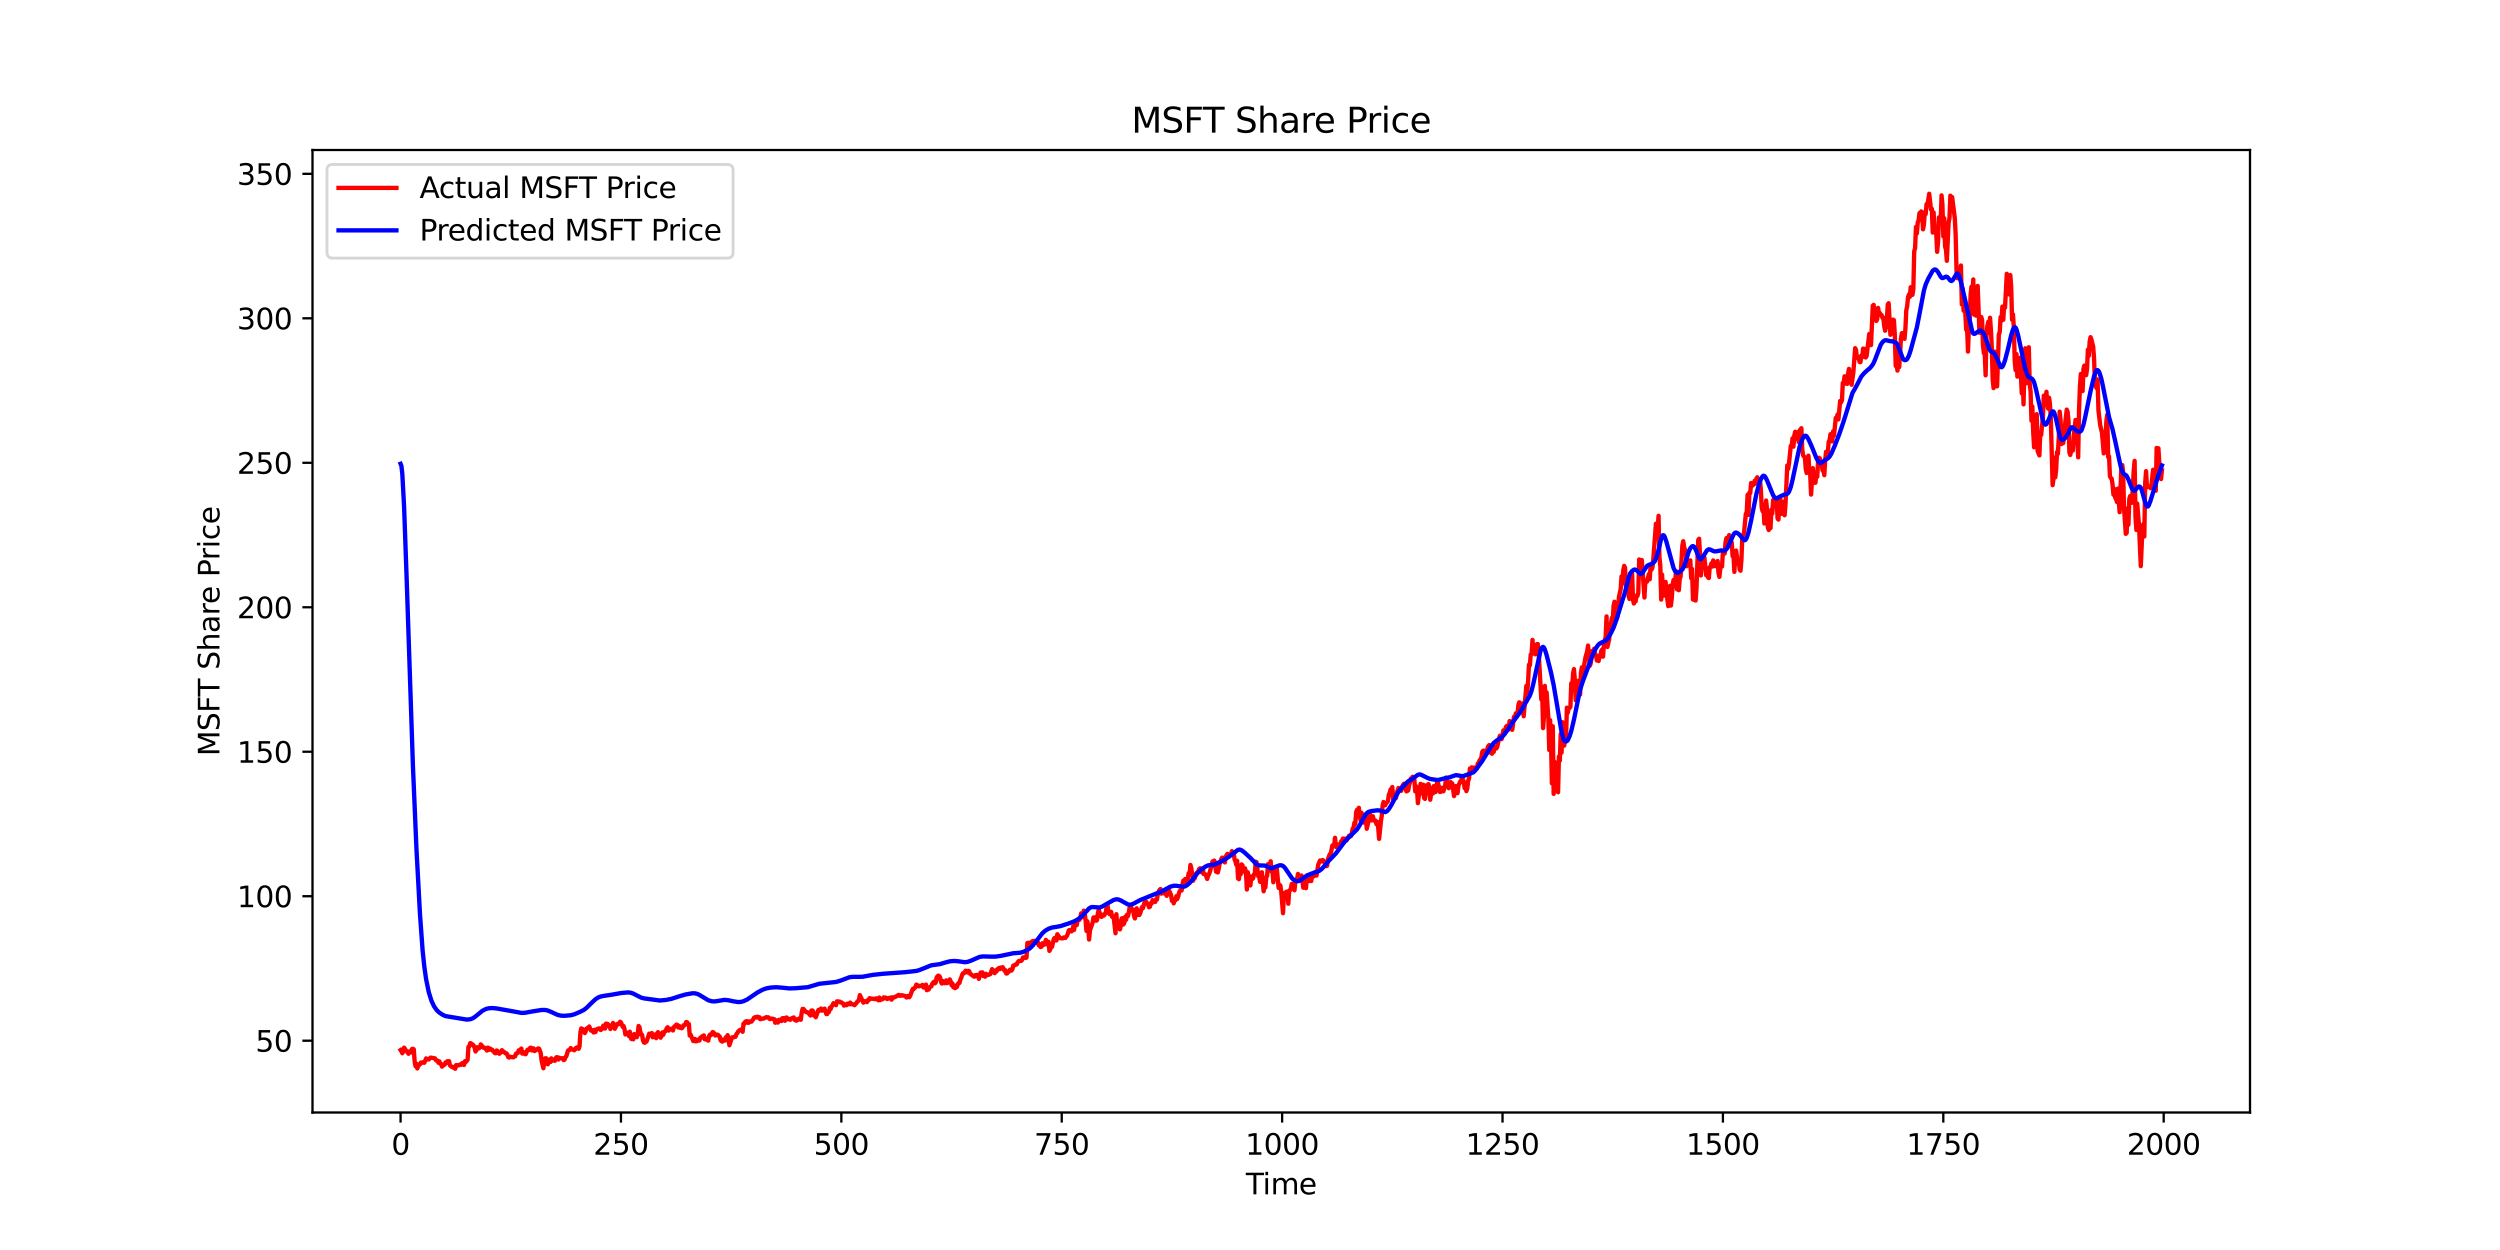 <?xml version="1.0" encoding="utf-8" standalone="no"?>
<!DOCTYPE svg PUBLIC "-//W3C//DTD SVG 1.1//EN"
  "http://www.w3.org/Graphics/SVG/1.1/DTD/svg11.dtd">
<svg xmlns:xlink="http://www.w3.org/1999/xlink" width="864pt" height="432pt" viewBox="0 0 864 432" xmlns="http://www.w3.org/2000/svg" version="1.1">
 <defs>
  <style type="text/css">*{stroke-linejoin: round; stroke-linecap: butt}</style>
 </defs>
 <g id="figure_1">
  <g id="patch_1">
   <path d="M 0 432 
L 864 432 
L 864 0 
L 0 0 
z
" style="fill: #ffffff"/>
  </g>
  <g id="axes_1">
   <g id="patch_2">
    <path d="M 108 384.48 
L 777.6 384.48 
L 777.6 51.84 
L 108 51.84 
z
" style="fill: #ffffff"/>
   </g>
   <g id="matplotlib.axis_1">
    <g id="xtick_1">
     <g id="line2d_1">
      <defs>
       <path id="m82320a6674" d="M 0 0 
L 0 3.5 
" style="stroke: #000000; stroke-width: 0.8"/>
      </defs>
      <g>
       <use xlink:href="#m82320a6674" x="138.436" y="384.48" style="stroke: #000000; stroke-width: 0.8"/>
      </g>
     </g>
     <g id="text_1">
      <!-- 0 -->
      <g transform="translate(135.255 399.078) scale(0.1 -0.1)">
       <defs>
        <path id="DejaVuSans-30" d="M 2034 4250 
Q 1547 4250 1301 3770 
Q 1056 3291 1056 2328 
Q 1056 1369 1301 889 
Q 1547 409 2034 409 
Q 2525 409 2770 889 
Q 3016 1369 3016 2328 
Q 3016 3291 2770 3770 
Q 2525 4250 2034 4250 
z
M 2034 4750 
Q 2819 4750 3233 4129 
Q 3647 3509 3647 2328 
Q 3647 1150 3233 529 
Q 2819 -91 2034 -91 
Q 1250 -91 836 529 
Q 422 1150 422 2328 
Q 422 3509 836 4129 
Q 1250 4750 2034 4750 
z
" transform="scale(0.016)"/>
       </defs>
       <use xlink:href="#DejaVuSans-30"/>
      </g>
     </g>
    </g>
    <g id="xtick_2">
     <g id="line2d_2">
      <g>
       <use xlink:href="#m82320a6674" x="214.603" y="384.48" style="stroke: #000000; stroke-width: 0.8"/>
      </g>
     </g>
     <g id="text_2">
      <!-- 250 -->
      <g transform="translate(205.06 399.078) scale(0.1 -0.1)">
       <defs>
        <path id="DejaVuSans-32" d="M 1228 531 
L 3431 531 
L 3431 0 
L 469 0 
L 469 531 
Q 828 903 1448 1529 
Q 2069 2156 2228 2338 
Q 2531 2678 2651 2914 
Q 2772 3150 2772 3378 
Q 2772 3750 2511 3984 
Q 2250 4219 1831 4219 
Q 1534 4219 1204 4116 
Q 875 4013 500 3803 
L 500 4441 
Q 881 4594 1212 4672 
Q 1544 4750 1819 4750 
Q 2544 4750 2975 4387 
Q 3406 4025 3406 3419 
Q 3406 3131 3298 2873 
Q 3191 2616 2906 2266 
Q 2828 2175 2409 1742 
Q 1991 1309 1228 531 
z
" transform="scale(0.016)"/>
        <path id="DejaVuSans-35" d="M 691 4666 
L 3169 4666 
L 3169 4134 
L 1269 4134 
L 1269 2991 
Q 1406 3038 1543 3061 
Q 1681 3084 1819 3084 
Q 2600 3084 3056 2656 
Q 3513 2228 3513 1497 
Q 3513 744 3044 326 
Q 2575 -91 1722 -91 
Q 1428 -91 1123 -41 
Q 819 9 494 109 
L 494 744 
Q 775 591 1075 516 
Q 1375 441 1709 441 
Q 2250 441 2565 725 
Q 2881 1009 2881 1497 
Q 2881 1984 2565 2268 
Q 2250 2553 1709 2553 
Q 1456 2553 1204 2497 
Q 953 2441 691 2322 
L 691 4666 
z
" transform="scale(0.016)"/>
       </defs>
       <use xlink:href="#DejaVuSans-32"/>
       <use xlink:href="#DejaVuSans-35" x="63.623"/>
       <use xlink:href="#DejaVuSans-30" x="127.246"/>
      </g>
     </g>
    </g>
    <g id="xtick_3">
     <g id="line2d_3">
      <g>
       <use xlink:href="#m82320a6674" x="290.771" y="384.48" style="stroke: #000000; stroke-width: 0.8"/>
      </g>
     </g>
     <g id="text_3">
      <!-- 500 -->
      <g transform="translate(281.227 399.078) scale(0.1 -0.1)">
       <use xlink:href="#DejaVuSans-35"/>
       <use xlink:href="#DejaVuSans-30" x="63.623"/>
       <use xlink:href="#DejaVuSans-30" x="127.246"/>
      </g>
     </g>
    </g>
    <g id="xtick_4">
     <g id="line2d_4">
      <g>
       <use xlink:href="#m82320a6674" x="366.938" y="384.48" style="stroke: #000000; stroke-width: 0.8"/>
      </g>
     </g>
     <g id="text_4">
      <!-- 750 -->
      <g transform="translate(357.394 399.078) scale(0.1 -0.1)">
       <defs>
        <path id="DejaVuSans-37" d="M 525 4666 
L 3525 4666 
L 3525 4397 
L 1831 0 
L 1172 0 
L 2766 4134 
L 525 4134 
L 525 4666 
z
" transform="scale(0.016)"/>
       </defs>
       <use xlink:href="#DejaVuSans-37"/>
       <use xlink:href="#DejaVuSans-35" x="63.623"/>
       <use xlink:href="#DejaVuSans-30" x="127.246"/>
      </g>
     </g>
    </g>
    <g id="xtick_5">
     <g id="line2d_5">
      <g>
       <use xlink:href="#m82320a6674" x="443.105" y="384.48" style="stroke: #000000; stroke-width: 0.8"/>
      </g>
     </g>
     <g id="text_5">
      <!-- 1000 -->
      <g transform="translate(430.38 399.078) scale(0.1 -0.1)">
       <defs>
        <path id="DejaVuSans-31" d="M 794 531 
L 1825 531 
L 1825 4091 
L 703 3866 
L 703 4441 
L 1819 4666 
L 2450 4666 
L 2450 531 
L 3481 531 
L 3481 0 
L 794 0 
L 794 531 
z
" transform="scale(0.016)"/>
       </defs>
       <use xlink:href="#DejaVuSans-31"/>
       <use xlink:href="#DejaVuSans-30" x="63.623"/>
       <use xlink:href="#DejaVuSans-30" x="127.246"/>
       <use xlink:href="#DejaVuSans-30" x="190.869"/>
      </g>
     </g>
    </g>
    <g id="xtick_6">
     <g id="line2d_6">
      <g>
       <use xlink:href="#m82320a6674" x="519.272" y="384.48" style="stroke: #000000; stroke-width: 0.8"/>
      </g>
     </g>
     <g id="text_6">
      <!-- 1250 -->
      <g transform="translate(506.547 399.078) scale(0.1 -0.1)">
       <use xlink:href="#DejaVuSans-31"/>
       <use xlink:href="#DejaVuSans-32" x="63.623"/>
       <use xlink:href="#DejaVuSans-35" x="127.246"/>
       <use xlink:href="#DejaVuSans-30" x="190.869"/>
      </g>
     </g>
    </g>
    <g id="xtick_7">
     <g id="line2d_7">
      <g>
       <use xlink:href="#m82320a6674" x="595.439" y="384.48" style="stroke: #000000; stroke-width: 0.8"/>
      </g>
     </g>
     <g id="text_7">
      <!-- 1500 -->
      <g transform="translate(582.714 399.078) scale(0.1 -0.1)">
       <use xlink:href="#DejaVuSans-31"/>
       <use xlink:href="#DejaVuSans-35" x="63.623"/>
       <use xlink:href="#DejaVuSans-30" x="127.246"/>
       <use xlink:href="#DejaVuSans-30" x="190.869"/>
      </g>
     </g>
    </g>
    <g id="xtick_8">
     <g id="line2d_8">
      <g>
       <use xlink:href="#m82320a6674" x="671.606" y="384.48" style="stroke: #000000; stroke-width: 0.8"/>
      </g>
     </g>
     <g id="text_8">
      <!-- 1750 -->
      <g transform="translate(658.881 399.078) scale(0.1 -0.1)">
       <use xlink:href="#DejaVuSans-31"/>
       <use xlink:href="#DejaVuSans-37" x="63.623"/>
       <use xlink:href="#DejaVuSans-35" x="127.246"/>
       <use xlink:href="#DejaVuSans-30" x="190.869"/>
      </g>
     </g>
    </g>
    <g id="xtick_9">
     <g id="line2d_9">
      <g>
       <use xlink:href="#m82320a6674" x="747.773" y="384.48" style="stroke: #000000; stroke-width: 0.8"/>
      </g>
     </g>
     <g id="text_9">
      <!-- 2000 -->
      <g transform="translate(735.048 399.078) scale(0.1 -0.1)">
       <use xlink:href="#DejaVuSans-32"/>
       <use xlink:href="#DejaVuSans-30" x="63.623"/>
       <use xlink:href="#DejaVuSans-30" x="127.246"/>
       <use xlink:href="#DejaVuSans-30" x="190.869"/>
      </g>
     </g>
    </g>
    <g id="text_10">
     <!-- Time -->
     <g transform="translate(430.566 412.757) scale(0.1 -0.1)">
      <defs>
       <path id="DejaVuSans-54" d="M -19 4666 
L 3928 4666 
L 3928 4134 
L 2272 4134 
L 2272 0 
L 1638 0 
L 1638 4134 
L -19 4134 
L -19 4666 
z
" transform="scale(0.016)"/>
       <path id="DejaVuSans-69" d="M 603 3500 
L 1178 3500 
L 1178 0 
L 603 0 
L 603 3500 
z
M 603 4863 
L 1178 4863 
L 1178 4134 
L 603 4134 
L 603 4863 
z
" transform="scale(0.016)"/>
       <path id="DejaVuSans-6d" d="M 3328 2828 
Q 3544 3216 3844 3400 
Q 4144 3584 4550 3584 
Q 5097 3584 5394 3201 
Q 5691 2819 5691 2113 
L 5691 0 
L 5113 0 
L 5113 2094 
Q 5113 2597 4934 2840 
Q 4756 3084 4391 3084 
Q 3944 3084 3684 2787 
Q 3425 2491 3425 1978 
L 3425 0 
L 2847 0 
L 2847 2094 
Q 2847 2600 2669 2842 
Q 2491 3084 2119 3084 
Q 1678 3084 1418 2786 
Q 1159 2488 1159 1978 
L 1159 0 
L 581 0 
L 581 3500 
L 1159 3500 
L 1159 2956 
Q 1356 3278 1631 3431 
Q 1906 3584 2284 3584 
Q 2666 3584 2933 3390 
Q 3200 3197 3328 2828 
z
" transform="scale(0.016)"/>
       <path id="DejaVuSans-65" d="M 3597 1894 
L 3597 1613 
L 953 1613 
Q 991 1019 1311 708 
Q 1631 397 2203 397 
Q 2534 397 2845 478 
Q 3156 559 3463 722 
L 3463 178 
Q 3153 47 2828 -22 
Q 2503 -91 2169 -91 
Q 1331 -91 842 396 
Q 353 884 353 1716 
Q 353 2575 817 3079 
Q 1281 3584 2069 3584 
Q 2775 3584 3186 3129 
Q 3597 2675 3597 1894 
z
M 3022 2063 
Q 3016 2534 2758 2815 
Q 2500 3097 2075 3097 
Q 1594 3097 1305 2825 
Q 1016 2553 972 2059 
L 3022 2063 
z
" transform="scale(0.016)"/>
      </defs>
      <use xlink:href="#DejaVuSans-54"/>
      <use xlink:href="#DejaVuSans-69" x="57.959"/>
      <use xlink:href="#DejaVuSans-6d" x="85.742"/>
      <use xlink:href="#DejaVuSans-65" x="183.154"/>
     </g>
    </g>
   </g>
   <g id="matplotlib.axis_2">
    <g id="ytick_1">
     <g id="line2d_10">
      <defs>
       <path id="me54e12cba3" d="M 0 0 
L -3.5 0 
" style="stroke: #000000; stroke-width: 0.8"/>
      </defs>
      <g>
       <use xlink:href="#me54e12cba3" x="108" y="359.663" style="stroke: #000000; stroke-width: 0.8"/>
      </g>
     </g>
     <g id="text_11">
      <!-- 50 -->
      <g transform="translate(88.275 363.463) scale(0.1 -0.1)">
       <use xlink:href="#DejaVuSans-35"/>
       <use xlink:href="#DejaVuSans-30" x="63.623"/>
      </g>
     </g>
    </g>
    <g id="ytick_2">
     <g id="line2d_11">
      <g>
       <use xlink:href="#me54e12cba3" x="108" y="309.733" style="stroke: #000000; stroke-width: 0.8"/>
      </g>
     </g>
     <g id="text_12">
      <!-- 100 -->
      <g transform="translate(81.912 313.532) scale(0.1 -0.1)">
       <use xlink:href="#DejaVuSans-31"/>
       <use xlink:href="#DejaVuSans-30" x="63.623"/>
       <use xlink:href="#DejaVuSans-30" x="127.246"/>
      </g>
     </g>
    </g>
    <g id="ytick_3">
     <g id="line2d_12">
      <g>
       <use xlink:href="#me54e12cba3" x="108" y="259.802" style="stroke: #000000; stroke-width: 0.8"/>
      </g>
     </g>
     <g id="text_13">
      <!-- 150 -->
      <g transform="translate(81.912 263.601) scale(0.1 -0.1)">
       <use xlink:href="#DejaVuSans-31"/>
       <use xlink:href="#DejaVuSans-35" x="63.623"/>
       <use xlink:href="#DejaVuSans-30" x="127.246"/>
      </g>
     </g>
    </g>
    <g id="ytick_4">
     <g id="line2d_13">
      <g>
       <use xlink:href="#me54e12cba3" x="108" y="209.872" style="stroke: #000000; stroke-width: 0.8"/>
      </g>
     </g>
     <g id="text_14">
      <!-- 200 -->
      <g transform="translate(81.912 213.671) scale(0.1 -0.1)">
       <use xlink:href="#DejaVuSans-32"/>
       <use xlink:href="#DejaVuSans-30" x="63.623"/>
       <use xlink:href="#DejaVuSans-30" x="127.246"/>
      </g>
     </g>
    </g>
    <g id="ytick_5">
     <g id="line2d_14">
      <g>
       <use xlink:href="#me54e12cba3" x="108" y="159.941" style="stroke: #000000; stroke-width: 0.8"/>
      </g>
     </g>
     <g id="text_15">
      <!-- 250 -->
      <g transform="translate(81.912 163.74) scale(0.1 -0.1)">
       <use xlink:href="#DejaVuSans-32"/>
       <use xlink:href="#DejaVuSans-35" x="63.623"/>
       <use xlink:href="#DejaVuSans-30" x="127.246"/>
      </g>
     </g>
    </g>
    <g id="ytick_6">
     <g id="line2d_15">
      <g>
       <use xlink:href="#me54e12cba3" x="108" y="110.01" style="stroke: #000000; stroke-width: 0.8"/>
      </g>
     </g>
     <g id="text_16">
      <!-- 300 -->
      <g transform="translate(81.912 113.809) scale(0.1 -0.1)">
       <defs>
        <path id="DejaVuSans-33" d="M 2597 2516 
Q 3050 2419 3304 2112 
Q 3559 1806 3559 1356 
Q 3559 666 3084 287 
Q 2609 -91 1734 -91 
Q 1441 -91 1130 -33 
Q 819 25 488 141 
L 488 750 
Q 750 597 1062 519 
Q 1375 441 1716 441 
Q 2309 441 2620 675 
Q 2931 909 2931 1356 
Q 2931 1769 2642 2001 
Q 2353 2234 1838 2234 
L 1294 2234 
L 1294 2753 
L 1863 2753 
Q 2328 2753 2575 2939 
Q 2822 3125 2822 3475 
Q 2822 3834 2567 4026 
Q 2313 4219 1838 4219 
Q 1578 4219 1281 4162 
Q 984 4106 628 3988 
L 628 4550 
Q 988 4650 1302 4700 
Q 1616 4750 1894 4750 
Q 2613 4750 3031 4423 
Q 3450 4097 3450 3541 
Q 3450 3153 3228 2886 
Q 3006 2619 2597 2516 
z
" transform="scale(0.016)"/>
       </defs>
       <use xlink:href="#DejaVuSans-33"/>
       <use xlink:href="#DejaVuSans-30" x="63.623"/>
       <use xlink:href="#DejaVuSans-30" x="127.246"/>
      </g>
     </g>
    </g>
    <g id="ytick_7">
     <g id="line2d_16">
      <g>
       <use xlink:href="#me54e12cba3" x="108" y="60.08" style="stroke: #000000; stroke-width: 0.8"/>
      </g>
     </g>
     <g id="text_17">
      <!-- 350 -->
      <g transform="translate(81.912 63.879) scale(0.1 -0.1)">
       <use xlink:href="#DejaVuSans-33"/>
       <use xlink:href="#DejaVuSans-35" x="63.623"/>
       <use xlink:href="#DejaVuSans-30" x="127.246"/>
      </g>
     </g>
    </g>
    <g id="text_18">
     <!-- MSFT Share Price -->
     <g transform="translate(75.833 261.293) rotate(-90) scale(0.1 -0.1)">
      <defs>
       <path id="DejaVuSans-4d" d="M 628 4666 
L 1569 4666 
L 2759 1491 
L 3956 4666 
L 4897 4666 
L 4897 0 
L 4281 0 
L 4281 4097 
L 3078 897 
L 2444 897 
L 1241 4097 
L 1241 0 
L 628 0 
L 628 4666 
z
" transform="scale(0.016)"/>
       <path id="DejaVuSans-53" d="M 3425 4513 
L 3425 3897 
Q 3066 4069 2747 4153 
Q 2428 4238 2131 4238 
Q 1616 4238 1336 4038 
Q 1056 3838 1056 3469 
Q 1056 3159 1242 3001 
Q 1428 2844 1947 2747 
L 2328 2669 
Q 3034 2534 3370 2195 
Q 3706 1856 3706 1288 
Q 3706 609 3251 259 
Q 2797 -91 1919 -91 
Q 1588 -91 1214 -16 
Q 841 59 441 206 
L 441 856 
Q 825 641 1194 531 
Q 1563 422 1919 422 
Q 2459 422 2753 634 
Q 3047 847 3047 1241 
Q 3047 1584 2836 1778 
Q 2625 1972 2144 2069 
L 1759 2144 
Q 1053 2284 737 2584 
Q 422 2884 422 3419 
Q 422 4038 858 4394 
Q 1294 4750 2059 4750 
Q 2388 4750 2728 4690 
Q 3069 4631 3425 4513 
z
" transform="scale(0.016)"/>
       <path id="DejaVuSans-46" d="M 628 4666 
L 3309 4666 
L 3309 4134 
L 1259 4134 
L 1259 2759 
L 3109 2759 
L 3109 2228 
L 1259 2228 
L 1259 0 
L 628 0 
L 628 4666 
z
" transform="scale(0.016)"/>
       <path id="DejaVuSans-20" transform="scale(0.016)"/>
       <path id="DejaVuSans-68" d="M 3513 2113 
L 3513 0 
L 2938 0 
L 2938 2094 
Q 2938 2591 2744 2837 
Q 2550 3084 2163 3084 
Q 1697 3084 1428 2787 
Q 1159 2491 1159 1978 
L 1159 0 
L 581 0 
L 581 4863 
L 1159 4863 
L 1159 2956 
Q 1366 3272 1645 3428 
Q 1925 3584 2291 3584 
Q 2894 3584 3203 3211 
Q 3513 2838 3513 2113 
z
" transform="scale(0.016)"/>
       <path id="DejaVuSans-61" d="M 2194 1759 
Q 1497 1759 1228 1600 
Q 959 1441 959 1056 
Q 959 750 1161 570 
Q 1363 391 1709 391 
Q 2188 391 2477 730 
Q 2766 1069 2766 1631 
L 2766 1759 
L 2194 1759 
z
M 3341 1997 
L 3341 0 
L 2766 0 
L 2766 531 
Q 2569 213 2275 61 
Q 1981 -91 1556 -91 
Q 1019 -91 701 211 
Q 384 513 384 1019 
Q 384 1609 779 1909 
Q 1175 2209 1959 2209 
L 2766 2209 
L 2766 2266 
Q 2766 2663 2505 2880 
Q 2244 3097 1772 3097 
Q 1472 3097 1187 3025 
Q 903 2953 641 2809 
L 641 3341 
Q 956 3463 1253 3523 
Q 1550 3584 1831 3584 
Q 2591 3584 2966 3190 
Q 3341 2797 3341 1997 
z
" transform="scale(0.016)"/>
       <path id="DejaVuSans-72" d="M 2631 2963 
Q 2534 3019 2420 3045 
Q 2306 3072 2169 3072 
Q 1681 3072 1420 2755 
Q 1159 2438 1159 1844 
L 1159 0 
L 581 0 
L 581 3500 
L 1159 3500 
L 1159 2956 
Q 1341 3275 1631 3429 
Q 1922 3584 2338 3584 
Q 2397 3584 2469 3576 
Q 2541 3569 2628 3553 
L 2631 2963 
z
" transform="scale(0.016)"/>
       <path id="DejaVuSans-50" d="M 1259 4147 
L 1259 2394 
L 2053 2394 
Q 2494 2394 2734 2622 
Q 2975 2850 2975 3272 
Q 2975 3691 2734 3919 
Q 2494 4147 2053 4147 
L 1259 4147 
z
M 628 4666 
L 2053 4666 
Q 2838 4666 3239 4311 
Q 3641 3956 3641 3272 
Q 3641 2581 3239 2228 
Q 2838 1875 2053 1875 
L 1259 1875 
L 1259 0 
L 628 0 
L 628 4666 
z
" transform="scale(0.016)"/>
       <path id="DejaVuSans-63" d="M 3122 3366 
L 3122 2828 
Q 2878 2963 2633 3030 
Q 2388 3097 2138 3097 
Q 1578 3097 1268 2742 
Q 959 2388 959 1747 
Q 959 1106 1268 751 
Q 1578 397 2138 397 
Q 2388 397 2633 464 
Q 2878 531 3122 666 
L 3122 134 
Q 2881 22 2623 -34 
Q 2366 -91 2075 -91 
Q 1284 -91 818 406 
Q 353 903 353 1747 
Q 353 2603 823 3093 
Q 1294 3584 2113 3584 
Q 2378 3584 2631 3529 
Q 2884 3475 3122 3366 
z
" transform="scale(0.016)"/>
      </defs>
      <use xlink:href="#DejaVuSans-4d"/>
      <use xlink:href="#DejaVuSans-53" x="86.279"/>
      <use xlink:href="#DejaVuSans-46" x="149.756"/>
      <use xlink:href="#DejaVuSans-54" x="205.525"/>
      <use xlink:href="#DejaVuSans-20" x="266.609"/>
      <use xlink:href="#DejaVuSans-53" x="298.396"/>
      <use xlink:href="#DejaVuSans-68" x="361.873"/>
      <use xlink:href="#DejaVuSans-61" x="425.252"/>
      <use xlink:href="#DejaVuSans-72" x="486.531"/>
      <use xlink:href="#DejaVuSans-65" x="525.395"/>
      <use xlink:href="#DejaVuSans-20" x="586.918"/>
      <use xlink:href="#DejaVuSans-50" x="618.705"/>
      <use xlink:href="#DejaVuSans-72" x="677.258"/>
      <use xlink:href="#DejaVuSans-69" x="718.371"/>
      <use xlink:href="#DejaVuSans-63" x="746.154"/>
      <use xlink:href="#DejaVuSans-65" x="801.135"/>
     </g>
    </g>
   </g>
   <g id="line2d_17">
    <path d="M 138.436 362.899 
L 138.741 363.328 
L 139.046 364.007 
L 139.35 363.428 
L 139.655 362.07 
L 139.96 362.47 
L 140.264 363.059 
L 140.569 363.298 
L 141.178 364.177 
L 141.483 363.418 
L 141.788 363.268 
L 142.092 363.738 
L 142.397 362.529 
L 142.702 362.48 
L 143.006 362.649 
L 143.311 366.993 
L 143.616 368.461 
L 143.92 367.642 
L 144.225 369.25 
L 144.53 368.371 
L 145.139 367.812 
L 145.444 367.203 
L 146.053 367.293 
L 146.358 367.053 
L 146.662 367.273 
L 147.272 365.785 
L 147.576 366.075 
L 148.186 366.154 
L 148.795 365.505 
L 150.318 365.775 
L 150.623 366.374 
L 150.928 366.594 
L 151.232 366.544 
L 151.537 367.293 
L 151.842 366.804 
L 152.146 367.622 
L 152.451 367.672 
L 152.756 368.631 
L 153.06 368.272 
L 153.67 367.952 
L 153.974 367.153 
L 154.279 367.363 
L 154.584 366.774 
L 155.193 366.754 
L 155.498 368.192 
L 156.107 368.681 
L 156.412 368.691 
L 156.716 368.991 
L 157.021 368.931 
L 157.326 369.36 
L 157.63 368.102 
L 158.544 368.172 
L 158.849 367.932 
L 159.154 367.892 
L 159.458 368.002 
L 159.763 367.393 
L 160.068 367.493 
L 160.372 368.032 
L 160.677 366.744 
L 160.982 367.013 
L 161.591 366.314 
L 161.896 361.791 
L 162.2 361.631 
L 162.505 360.502 
L 162.81 360.602 
L 163.114 361.022 
L 163.419 361.002 
L 163.724 361.421 
L 164.029 362.06 
L 164.333 363.378 
L 164.638 362.959 
L 164.943 361.91 
L 165.247 362.29 
L 165.552 362.31 
L 165.857 362.03 
L 166.161 360.942 
L 167.075 362.08 
L 167.38 362.08 
L 167.685 362.24 
L 168.294 363.069 
L 168.599 362.05 
L 168.903 362.21 
L 169.208 362.799 
L 169.513 362.43 
L 169.817 362.739 
L 170.122 362.809 
L 170.427 363.298 
L 170.731 363.518 
L 171.036 363.928 
L 171.341 364.007 
L 171.645 363.049 
L 171.95 363.219 
L 172.559 364.177 
L 172.864 363.828 
L 173.169 363.688 
L 173.473 362.939 
L 173.778 363.558 
L 174.083 363.428 
L 174.692 364.017 
L 174.997 364.007 
L 175.301 364.397 
L 175.606 365.286 
L 175.911 365.505 
L 176.215 365.206 
L 177.434 365.415 
L 177.739 365.136 
L 178.043 365.046 
L 178.348 364.117 
L 178.957 363.898 
L 179.262 362.999 
L 179.567 363.039 
L 180.176 362.38 
L 180.481 364.117 
L 180.785 363.548 
L 181.09 363.718 
L 181.395 364.307 
L 181.699 364.317 
L 182.309 362.779 
L 182.613 362.959 
L 182.918 362.849 
L 183.223 362.12 
L 183.527 362.08 
L 183.832 363.039 
L 184.137 362.919 
L 184.441 362.33 
L 184.746 363.248 
L 185.051 362.919 
L 185.355 362.929 
L 185.965 362.34 
L 186.269 362.39 
L 186.574 363.049 
L 186.879 363.997 
L 187.183 366.584 
L 187.793 369.18 
L 188.097 366.943 
L 188.402 365.755 
L 188.707 365.725 
L 189.011 366.134 
L 189.316 367.832 
L 189.621 366.294 
L 189.925 366.154 
L 190.23 367.043 
L 190.535 365.765 
L 190.839 366.584 
L 191.449 366.174 
L 191.753 366.614 
L 192.058 365.675 
L 192.363 365.356 
L 192.667 365.405 
L 192.972 366.174 
L 193.277 365.545 
L 193.581 365.755 
L 194.191 365.745 
L 194.495 365.715 
L 194.8 366.364 
L 195.105 366.214 
L 195.409 365.396 
L 195.714 365.046 
L 196.323 363.029 
L 196.933 362.859 
L 197.237 362.21 
L 197.542 362.549 
L 198.456 362.979 
L 198.761 362.649 
L 199.065 362.15 
L 199.675 361.89 
L 199.979 362.46 
L 200.284 361.631 
L 200.589 356.797 
L 200.893 355.419 
L 201.198 355.979 
L 201.503 355.689 
L 202.112 357.027 
L 202.417 356.428 
L 202.721 355.519 
L 203.026 355.27 
L 203.331 355.29 
L 203.635 354.75 
L 204.245 356.158 
L 204.549 356.019 
L 205.159 356.827 
L 205.463 355.899 
L 205.768 356.698 
L 206.073 355.819 
L 206.377 355.729 
L 206.682 355.479 
L 207.291 355.419 
L 207.596 355.979 
L 207.901 355.739 
L 208.205 355.32 
L 208.51 354.451 
L 208.815 354.461 
L 209.119 355.469 
L 209.424 353.762 
L 210.033 353.881 
L 210.338 354.69 
L 210.643 354.401 
L 210.947 355.609 
L 211.252 354.531 
L 211.557 354.471 
L 211.861 353.542 
L 212.166 353.971 
L 212.471 355.539 
L 213.08 354.321 
L 213.385 353.852 
L 213.689 354.001 
L 213.994 353.722 
L 214.299 353.123 
L 214.603 353.362 
L 215.213 354.87 
L 215.517 354.62 
L 215.822 355.619 
L 216.127 357.496 
L 216.431 357.337 
L 216.736 357.367 
L 217.041 356.887 
L 217.345 358.026 
L 217.65 356.558 
L 217.955 358.675 
L 218.259 359.104 
L 218.564 358.875 
L 218.869 359.184 
L 219.173 357.377 
L 219.478 357.876 
L 219.783 357.496 
L 220.087 358.445 
L 220.392 357.606 
L 220.697 354.581 
L 221.001 354.96 
L 221.306 356.668 
L 221.611 357.506 
L 221.915 357.666 
L 222.22 359.504 
L 222.525 360.253 
L 222.829 360.382 
L 223.134 359.953 
L 223.439 359.973 
L 224.353 357.247 
L 224.657 357.477 
L 224.962 357.846 
L 225.267 357.017 
L 225.571 358.485 
L 225.876 358.305 
L 226.181 357.566 
L 226.486 358.365 
L 226.79 358.785 
L 227.095 357.087 
L 227.4 356.718 
L 227.704 357.317 
L 228.009 357.636 
L 228.314 358.635 
L 228.618 358.016 
L 228.923 356.827 
L 229.228 357.616 
L 229.532 356.598 
L 229.837 356.498 
L 230.142 356.078 
L 230.446 355.32 
L 230.751 355.01 
L 231.056 356.178 
L 231.665 355.599 
L 231.97 355.699 
L 232.274 355.459 
L 232.579 356.128 
L 232.884 354.96 
L 233.798 354.101 
L 234.102 354.241 
L 234.407 355.11 
L 234.712 354.551 
L 235.016 355.21 
L 235.626 355.359 
L 235.93 355.02 
L 236.235 354.321 
L 236.54 354.311 
L 236.844 354.021 
L 237.149 353.212 
L 237.454 353.282 
L 237.758 354.081 
L 238.063 353.891 
L 238.368 357.886 
L 238.672 357.556 
L 239.586 359.763 
L 239.891 359.793 
L 240.196 359.054 
L 240.5 359.883 
L 241.11 359.723 
L 241.414 359.274 
L 241.719 359.594 
L 242.024 358.645 
L 242.328 358.615 
L 242.633 358.156 
L 242.938 358.585 
L 243.242 357.836 
L 243.547 359.154 
L 243.852 358.855 
L 244.156 359.344 
L 244.461 359.044 
L 244.766 359.634 
L 245.07 358.076 
L 245.375 357.546 
L 245.68 357.776 
L 245.984 357.347 
L 246.289 356.668 
L 246.594 356.817 
L 246.898 357.187 
L 247.203 357.876 
L 247.508 357.536 
L 248.117 357.626 
L 248.422 358.046 
L 248.726 358.186 
L 249.031 359.524 
L 249.336 359.833 
L 249.64 359.973 
L 249.945 359.274 
L 250.25 359.534 
L 250.554 359.594 
L 250.859 358.475 
L 251.164 358.675 
L 251.468 357.756 
L 252.078 361.231 
L 252.992 358.495 
L 253.601 358.495 
L 253.906 358.285 
L 254.21 358.285 
L 254.515 357.367 
L 254.82 357.077 
L 255.124 356.458 
L 255.734 355.929 
L 256.038 355.969 
L 256.343 355.709 
L 256.648 356.578 
L 256.952 353.762 
L 257.257 353.872 
L 257.562 353.103 
L 257.866 352.943 
L 258.171 352.913 
L 258.476 353.482 
L 258.78 353.462 
L 259.085 352.993 
L 259.694 353.093 
L 260.304 352.284 
L 260.608 351.715 
L 261.218 351.475 
L 261.522 351.655 
L 261.827 351.375 
L 262.132 351.734 
L 262.436 351.555 
L 262.741 352.234 
L 263.35 352.074 
L 263.96 352.004 
L 264.264 351.784 
L 264.569 351.724 
L 264.874 351.505 
L 265.178 351.645 
L 265.483 351.575 
L 265.788 351.784 
L 266.092 352.214 
L 266.702 352.004 
L 267.616 352.244 
L 267.92 353.462 
L 268.225 352.623 
L 268.53 353.143 
L 268.834 353.412 
L 269.139 352.483 
L 269.444 352.424 
L 269.748 352.743 
L 270.053 352.863 
L 270.358 351.914 
L 270.662 351.854 
L 271.272 352.773 
L 271.576 351.724 
L 271.881 351.645 
L 272.186 352.274 
L 272.49 352.074 
L 273.1 352.434 
L 273.404 352.034 
L 274.318 351.635 
L 274.623 352.483 
L 275.232 352.753 
L 275.537 352.254 
L 275.842 352.453 
L 276.146 352.014 
L 276.451 352.144 
L 276.756 352.424 
L 277.06 350.017 
L 277.365 348.679 
L 277.67 348.689 
L 278.584 349.807 
L 278.888 349.757 
L 279.193 349.877 
L 280.107 350.966 
L 280.412 349.258 
L 280.716 349.208 
L 281.021 349.508 
L 281.326 350.976 
L 281.63 350.656 
L 281.935 351.555 
L 282.849 349.038 
L 283.154 349.328 
L 283.458 348.819 
L 283.763 348.559 
L 284.068 349.278 
L 284.677 349.068 
L 284.982 348.589 
L 285.591 350.476 
L 285.896 350.426 
L 286.2 349.458 
L 286.505 349.727 
L 286.81 348.309 
L 287.114 348.669 
L 287.419 347.71 
L 287.724 347.51 
L 288.029 346.701 
L 288.333 347.001 
L 288.638 347.101 
L 288.943 347.381 
L 289.247 346.062 
L 289.857 346.142 
L 290.161 346.132 
L 290.466 346.442 
L 290.771 346.402 
L 291.075 346.691 
L 291.38 346.781 
L 291.685 347.54 
L 291.989 347.101 
L 292.294 347.381 
L 292.599 347.381 
L 292.903 346.841 
L 293.208 347.041 
L 293.513 347.061 
L 293.817 346.492 
L 294.122 347.071 
L 294.427 346.981 
L 294.731 347.151 
L 295.036 347.181 
L 295.341 347.381 
L 295.645 346.941 
L 295.95 346.721 
L 296.255 346.162 
L 296.559 346.002 
L 296.864 345.413 
L 297.169 343.905 
L 298.387 346.512 
L 298.692 346.002 
L 298.997 346.042 
L 299.606 346.342 
L 299.911 345.623 
L 300.215 345.683 
L 300.52 344.964 
L 301.129 345.154 
L 302.043 345.194 
L 302.348 345.323 
L 302.653 345.064 
L 302.957 345.064 
L 303.567 345.703 
L 303.871 344.744 
L 304.176 345.673 
L 304.481 345.433 
L 305.09 345.283 
L 305.395 344.694 
L 305.699 344.954 
L 306.004 344.754 
L 306.613 345.273 
L 306.918 344.934 
L 307.223 345.044 
L 307.527 344.814 
L 307.832 344.754 
L 308.137 345.473 
L 308.441 344.654 
L 308.746 344.814 
L 309.66 344.395 
L 310.574 343.825 
L 310.879 344.135 
L 311.183 343.955 
L 311.488 344.125 
L 311.793 343.955 
L 312.707 344.205 
L 313.316 344.734 
L 313.621 344.205 
L 313.925 344.295 
L 314.23 344.644 
L 314.535 344.185 
L 315.449 341.768 
L 315.753 341.858 
L 316.058 341.419 
L 316.363 341.229 
L 316.667 340.28 
L 317.277 340.61 
L 317.581 340.88 
L 317.886 340.69 
L 318.191 340.75 
L 318.495 340.65 
L 318.8 340.38 
L 319.105 341.229 
L 319.409 341.309 
L 319.714 341.259 
L 320.019 340.28 
L 320.323 342.208 
L 320.628 341.978 
L 320.933 341.998 
L 321.237 341.239 
L 321.542 341.009 
L 321.847 340.92 
L 322.151 340.071 
L 322.761 339.282 
L 323.065 339.851 
L 323.37 339.591 
L 323.675 337.934 
L 323.979 337.414 
L 324.284 337.175 
L 324.589 337.305 
L 324.893 337.744 
L 325.198 339.372 
L 325.503 339.911 
L 325.807 339.042 
L 326.417 339.791 
L 326.721 339.691 
L 327.026 338.822 
L 327.331 339.781 
L 327.635 339.422 
L 327.94 339.432 
L 328.245 338.483 
L 328.549 339.162 
L 328.854 340.48 
L 329.159 339.891 
L 329.463 341.199 
L 329.768 340.76 
L 330.073 341.519 
L 330.377 340.61 
L 330.682 341.119 
L 330.987 340.23 
L 331.291 339.711 
L 331.596 339.701 
L 331.901 338.543 
L 332.205 337.924 
L 332.51 336.915 
L 332.815 336.346 
L 333.119 336.396 
L 333.729 335.477 
L 334.033 335.906 
L 334.338 336.096 
L 334.643 335.507 
L 334.947 335.647 
L 335.252 336.536 
L 335.557 336.655 
L 335.861 336.995 
L 336.166 337.115 
L 336.471 337.434 
L 336.775 337.544 
L 337.08 337.015 
L 337.385 337.295 
L 337.689 336.905 
L 337.994 337.225 
L 338.299 338.283 
L 338.908 336.106 
L 339.213 336.476 
L 339.517 336.046 
L 339.822 337.295 
L 340.127 337.205 
L 340.431 337.544 
L 340.736 336.536 
L 341.041 336.975 
L 341.345 337.005 
L 342.259 336.645 
L 342.869 334.928 
L 343.173 335.757 
L 343.783 336.296 
L 344.087 335.357 
L 344.392 335.717 
L 344.697 334.938 
L 345.001 335.018 
L 345.306 334.488 
L 345.611 334.928 
L 345.915 334.389 
L 346.22 334.538 
L 346.525 334.259 
L 346.829 334.758 
L 347.134 335.487 
L 347.439 335.287 
L 347.743 336.436 
L 348.048 336.436 
L 348.353 335.847 
L 348.657 335.827 
L 348.962 335.207 
L 349.267 335.088 
L 349.571 335.437 
L 349.876 335.008 
L 350.181 333.729 
L 350.486 333.7 
L 350.79 333.41 
L 351.095 333.41 
L 351.4 333.28 
L 351.704 332.581 
L 352.009 332.212 
L 352.314 332.052 
L 352.923 332.092 
L 353.228 331.792 
L 353.532 330.893 
L 354.142 330.843 
L 354.446 331.073 
L 354.751 330.943 
L 355.056 325.9 
L 355.36 325.82 
L 355.665 326.529 
L 355.97 326.529 
L 356.274 325.661 
L 356.579 325.571 
L 356.884 325.241 
L 357.188 325.441 
L 357.493 325.151 
L 357.798 325.621 
L 358.102 325.84 
L 358.712 325.661 
L 359.016 326.729 
L 359.321 326.51 
L 359.626 327.308 
L 359.93 327.179 
L 360.235 325.99 
L 360.54 326.599 
L 360.844 326.45 
L 361.149 325.84 
L 361.454 324.832 
L 361.758 326.37 
L 362.063 325.541 
L 362.368 325.451 
L 362.672 328.627 
L 362.977 328.117 
L 363.282 326.929 
L 363.586 327.219 
L 364.196 324.482 
L 364.5 324.133 
L 364.805 324.362 
L 365.11 325.022 
L 365.414 322.865 
L 366.328 324.193 
L 367.242 324.313 
L 367.547 324.003 
L 367.852 323.993 
L 368.156 324.173 
L 368.766 323.364 
L 369.07 322.605 
L 369.375 321.526 
L 369.68 321.437 
L 369.984 321.496 
L 370.289 321.896 
L 370.594 321.636 
L 370.898 320.118 
L 371.203 321.367 
L 371.508 319.579 
L 372.117 319.719 
L 372.422 318.111 
L 372.726 317.822 
L 373.031 317.901 
L 373.336 317.392 
L 373.64 315.665 
L 373.945 315.804 
L 374.25 316.983 
L 374.554 314.716 
L 374.859 315.465 
L 375.164 317.941 
L 375.468 321.716 
L 375.773 318.391 
L 376.078 320.108 
L 376.382 324.702 
L 376.687 321.536 
L 377.601 318.91 
L 377.906 317.063 
L 378.21 317.722 
L 378.515 317.003 
L 378.82 318.231 
L 379.124 317.991 
L 379.429 315.665 
L 379.734 314.306 
L 380.038 315.525 
L 380.343 315.954 
L 380.648 316.873 
L 380.952 316.673 
L 381.257 316.084 
L 381.562 316.404 
L 382.171 315.295 
L 382.476 313.188 
L 382.78 312.958 
L 383.085 315.315 
L 383.39 315.874 
L 383.999 315.125 
L 384.304 316.833 
L 384.608 316.593 
L 384.913 317.242 
L 385.522 322.535 
L 385.827 315.944 
L 386.132 320.248 
L 386.436 320.328 
L 386.741 318.451 
L 387.046 321.197 
L 387.35 320.009 
L 387.655 317.392 
L 387.96 317.342 
L 388.264 319.489 
L 388.569 318.95 
L 388.874 316.843 
L 389.178 317.862 
L 389.483 316.144 
L 389.788 316.643 
L 390.092 315.555 
L 390.397 313.657 
L 390.702 313.288 
L 391.006 313.617 
L 391.311 314.726 
L 391.616 314.376 
L 391.92 316.603 
L 392.225 317.412 
L 392.834 313.907 
L 393.139 316.204 
L 393.444 314.726 
L 393.748 316.214 
L 394.053 315.655 
L 394.662 313.508 
L 394.967 313.917 
L 395.576 311.82 
L 395.881 312.03 
L 396.186 311.7 
L 396.49 312.409 
L 396.795 312.579 
L 397.1 313.548 
L 397.404 313.368 
L 397.709 312.129 
L 398.014 312.229 
L 398.318 311.071 
L 398.623 311.42 
L 398.928 311.371 
L 399.232 311.72 
L 399.537 310.781 
L 399.842 310.891 
L 400.146 308.944 
L 400.451 308.065 
L 400.756 307.546 
L 401.06 307.246 
L 401.365 308.854 
L 401.67 308.105 
L 401.974 308.684 
L 402.279 308.425 
L 402.584 308.884 
L 402.888 308.315 
L 403.193 309.603 
L 403.498 308.874 
L 403.802 308.874 
L 404.107 307.865 
L 404.716 309.323 
L 405.021 311.341 
L 405.326 310.652 
L 405.63 312.189 
L 405.935 311.101 
L 406.24 311.121 
L 406.544 309.723 
L 406.849 310.681 
L 407.154 309.972 
L 407.458 308.574 
L 407.763 307.885 
L 408.068 307.616 
L 408.372 307.756 
L 408.677 305.549 
L 408.982 304.31 
L 409.286 304.83 
L 409.591 303.791 
L 410.2 305.339 
L 410.81 301.774 
L 411.114 302.083 
L 411.419 298.918 
L 411.724 300.126 
L 412.333 304.37 
L 412.638 303.661 
L 412.943 303.462 
L 413.247 302.173 
L 413.552 301.704 
L 413.857 301.614 
L 414.466 300.256 
L 414.771 300.076 
L 415.38 301.534 
L 415.685 300.186 
L 415.989 302.083 
L 416.599 302.163 
L 417.208 303.761 
L 417.513 302.683 
L 417.817 302.183 
L 418.122 301.344 
L 418.427 300.146 
L 418.731 299.487 
L 419.036 297.729 
L 419.341 297.799 
L 419.645 297.42 
L 419.95 298.039 
L 420.255 301.255 
L 420.559 301.005 
L 420.864 301.534 
L 421.169 300.366 
L 421.473 298.508 
L 421.778 298.039 
L 422.083 296.841 
L 422.387 296.381 
L 422.692 297.61 
L 422.997 296.541 
L 423.301 298.049 
L 423.606 296.182 
L 423.911 295.493 
L 424.215 295.083 
L 424.52 295.303 
L 424.825 295.772 
L 425.129 295.343 
L 425.434 295.383 
L 425.739 294.144 
L 426.043 294.604 
L 426.348 294.584 
L 426.653 296.961 
L 426.957 297.62 
L 427.262 298.898 
L 427.567 297.49 
L 427.871 303.581 
L 428.176 303.831 
L 428.481 300.176 
L 428.785 302.143 
L 429.09 298.748 
L 429.395 299.038 
L 429.699 301.245 
L 430.004 301.085 
L 430.309 300.116 
L 430.613 301.644 
L 430.918 307.416 
L 431.223 301.444 
L 431.527 302.782 
L 431.832 305.888 
L 432.137 306.008 
L 432.441 302.932 
L 432.746 303.821 
L 433.051 303.581 
L 433.355 302.233 
L 433.66 302.024 
L 433.965 297.789 
L 434.269 297.999 
L 434.879 302.872 
L 435.183 302.802 
L 435.488 304.77 
L 435.793 302.463 
L 436.097 301.454 
L 436.707 308.025 
L 437.011 306.627 
L 437.316 306.667 
L 437.621 303.272 
L 437.925 302.603 
L 438.23 298.628 
L 438.535 299.557 
L 438.839 298.858 
L 439.144 297.66 
L 439.449 301.225 
L 439.753 300.556 
L 440.058 304.919 
L 440.363 302.153 
L 440.667 301.155 
L 441.277 300.296 
L 441.886 306.847 
L 442.191 305.768 
L 442.495 306.048 
L 442.8 308.225 
L 443.409 315.595 
L 443.714 309.174 
L 444.019 308.554 
L 444.323 309.343 
L 444.628 308.165 
L 444.933 308.614 
L 445.237 312.329 
L 445.542 307.805 
L 445.847 307.676 
L 446.151 306.937 
L 446.456 305.469 
L 447.37 307.686 
L 447.675 304.73 
L 447.979 304.36 
L 448.284 303.621 
L 448.589 302.034 
L 448.893 304.061 
L 449.198 303.032 
L 449.503 303.541 
L 449.807 302.573 
L 450.417 306.797 
L 450.721 303.362 
L 451.331 306.957 
L 451.635 304.001 
L 451.94 302.523 
L 452.549 304.47 
L 452.854 304.071 
L 453.159 304.49 
L 453.463 302.852 
L 453.768 302.932 
L 454.073 302.842 
L 454.377 301.524 
L 454.682 301.574 
L 454.987 302.593 
L 455.596 298.778 
L 456.205 297.39 
L 456.815 297.719 
L 457.119 297.22 
L 457.424 297.49 
L 457.729 298.049 
L 458.033 297.999 
L 458.338 299.357 
L 458.643 299.237 
L 458.947 296.921 
L 459.557 295.253 
L 459.861 295.163 
L 460.471 292.187 
L 460.775 292.107 
L 461.08 292.237 
L 461.385 289.541 
L 461.689 292.706 
L 461.994 292.097 
L 462.299 291.848 
L 462.603 292.986 
L 462.908 292.826 
L 463.517 290.739 
L 463.822 290.569 
L 464.127 289.791 
L 464.431 290.4 
L 464.736 289.87 
L 465.041 289.83 
L 465.345 290.48 
L 465.65 289.571 
L 465.955 289.431 
L 466.259 288.812 
L 466.564 288.712 
L 466.869 288.992 
L 467.173 287.993 
L 467.478 286.395 
L 467.783 286.006 
L 468.087 284.328 
L 468.392 284.757 
L 468.697 280.623 
L 469.001 279.884 
L 469.306 280.004 
L 469.611 279.175 
L 469.915 281.891 
L 470.22 283.559 
L 470.525 280.873 
L 470.829 281.622 
L 471.134 284.248 
L 471.743 284.268 
L 472.048 282.64 
L 472.353 286.415 
L 472.962 283.749 
L 473.267 280.843 
L 473.571 281.702 
L 473.876 283.549 
L 474.486 282.101 
L 474.79 283.589 
L 475.095 283.529 
L 475.4 283.609 
L 475.704 284.827 
L 476.009 284.038 
L 476.314 286.086 
L 476.618 289.92 
L 477.228 283.939 
L 477.532 281.951 
L 477.837 278.376 
L 478.142 277.178 
L 478.751 278.286 
L 479.056 277.458 
L 479.36 277.328 
L 479.665 276.928 
L 479.97 274.622 
L 480.274 274.092 
L 480.579 272.834 
L 480.884 272.814 
L 481.188 272.005 
L 481.493 276.349 
L 481.798 275.85 
L 482.102 275.63 
L 482.407 275.82 
L 482.712 274.102 
L 483.321 272.325 
L 483.626 272.724 
L 483.93 272.824 
L 484.235 273.323 
L 484.54 271.935 
L 485.149 270.887 
L 485.454 270.887 
L 485.758 272.704 
L 486.063 273.513 
L 486.672 273.164 
L 486.977 271.356 
L 487.282 270.497 
L 487.586 269.069 
L 487.891 269.599 
L 488.196 268.45 
L 488.5 268.76 
L 488.805 269.439 
L 489.11 273.513 
L 489.414 271.726 
L 489.719 272.884 
L 490.024 277.567 
L 490.328 275.091 
L 490.633 274.502 
L 490.938 270.897 
L 491.242 272.075 
L 491.547 273.992 
L 491.852 271.186 
L 492.156 275.8 
L 492.461 276.1 
L 493.07 271.376 
L 493.375 272.524 
L 493.68 270.997 
L 493.984 272.005 
L 494.289 276.389 
L 494.594 274.332 
L 494.898 274.042 
L 495.203 274.222 
L 495.508 271.666 
L 495.812 271.925 
L 496.117 273.743 
L 496.422 272.155 
L 496.726 269.738 
L 497.031 270.687 
L 497.64 273.703 
L 497.945 273.663 
L 498.25 272.265 
L 498.554 272.465 
L 498.859 273.453 
L 499.468 271.266 
L 499.773 268.72 
L 500.078 270.348 
L 500.382 270.647 
L 500.687 272.405 
L 500.992 270.427 
L 501.296 270.248 
L 501.601 272.055 
L 501.906 270.757 
L 502.515 275.131 
L 503.124 271.666 
L 503.429 272.664 
L 503.734 274.112 
L 504.038 271.546 
L 504.648 270.108 
L 504.952 270.238 
L 505.257 268.22 
L 505.562 269.379 
L 505.866 270.098 
L 506.171 272.375 
L 506.476 271.356 
L 506.78 273.413 
L 507.085 272.544 
L 507.39 269.848 
L 507.694 269.059 
L 507.999 265.604 
L 508.304 266.962 
L 508.608 265.185 
L 508.913 266.423 
L 509.218 266.073 
L 509.522 265.245 
L 509.827 265.334 
L 510.132 265.734 
L 510.436 265.534 
L 510.741 263.837 
L 511.046 263.687 
L 511.35 262.728 
L 511.655 262.488 
L 511.96 261.739 
L 512.264 259.832 
L 512.569 259.463 
L 512.874 259.413 
L 513.178 260.182 
L 513.483 260.321 
L 513.788 260.212 
L 514.092 258.574 
L 514.397 257.775 
L 514.702 257.485 
L 515.006 258.424 
L 515.311 260.252 
L 515.616 260.491 
L 515.92 259.952 
L 516.225 259.872 
L 516.53 258.055 
L 517.139 258.674 
L 517.444 258.105 
L 518.053 255.278 
L 518.358 254.28 
L 518.662 255.119 
L 518.967 255.438 
L 519.576 252.402 
L 520.186 252.432 
L 520.49 251.144 
L 520.795 250.855 
L 521.1 252.223 
L 521.404 252.113 
L 521.709 249.197 
L 522.014 251.194 
L 522.318 250.785 
L 522.623 252.233 
L 523.232 247.729 
L 523.537 248.478 
L 523.842 246.541 
L 524.146 247.689 
L 524.451 246.64 
L 524.756 243.655 
L 525.06 242.726 
L 525.67 244.124 
L 525.974 243.105 
L 526.279 244.783 
L 526.584 247.539 
L 527.498 237.054 
L 527.802 239.6 
L 528.107 235.456 
L 528.412 229.724 
L 528.716 229.944 
L 529.021 226.219 
L 529.326 225.959 
L 529.63 221.156 
L 529.935 225.41 
L 530.24 225.14 
L 530.544 226.139 
L 531.154 222.624 
L 531.458 222.574 
L 531.763 225.43 
L 532.677 241.757 
L 532.982 239.66 
L 533.286 251.634 
L 533.591 247.809 
L 533.896 237.044 
L 534.2 245.312 
L 534.505 239.281 
L 535.114 248.248 
L 535.419 259.183 
L 535.724 248.897 
L 536.029 256.177 
L 536.333 270.727 
L 536.638 250.984 
L 536.943 274.362 
L 537.247 263.227 
L 537.552 269.389 
L 537.857 267.082 
L 538.161 272.435 
L 538.466 273.803 
L 538.771 261.46 
L 539.075 262.878 
L 539.38 253.701 
L 539.685 260.102 
L 539.989 249.586 
L 540.294 252.103 
L 540.599 257.695 
L 540.903 254.549 
L 541.208 255.977 
L 541.513 244.553 
L 541.817 246.331 
L 542.122 244.693 
L 542.427 244.683 
L 542.731 244.314 
L 543.036 236.135 
L 543.341 237.952 
L 543.645 232.8 
L 543.95 231.242 
L 544.255 234.777 
L 544.559 242.007 
L 544.864 236.315 
L 545.169 238.412 
L 545.473 235.286 
L 545.778 235.786 
L 546.083 240.02 
L 546.387 232.41 
L 546.692 230.633 
L 546.997 235.266 
L 547.301 231.002 
L 547.911 227.307 
L 548.52 225.17 
L 548.825 223.113 
L 549.434 230.093 
L 549.739 229.315 
L 550.348 224.941 
L 550.653 226.219 
L 550.957 224.192 
L 551.262 226.419 
L 551.567 226.339 
L 551.871 228.276 
L 552.176 228.036 
L 552.481 228.446 
L 552.785 226.598 
L 553.09 227.018 
L 553.395 224.941 
L 553.699 224.491 
L 554.004 226.928 
L 554.309 222.654 
L 554.918 220.057 
L 555.223 213.027 
L 555.527 223.582 
L 556.137 220.916 
L 556.441 216.293 
L 556.746 215.624 
L 557.051 213.546 
L 557.355 214.715 
L 557.66 209.302 
L 557.965 207.964 
L 558.269 212.029 
L 558.574 209.532 
L 558.879 213.536 
L 559.183 211.429 
L 559.488 206.366 
L 560.097 203.62 
L 560.402 199.186 
L 560.707 201.633 
L 561.011 197.059 
L 561.316 195.571 
L 561.621 196.22 
L 561.925 202.811 
L 562.23 201.533 
L 562.535 201.843 
L 562.839 205.957 
L 563.144 206.995 
L 563.449 198.288 
L 563.753 201.134 
L 564.058 198.138 
L 564.363 207.335 
L 564.667 208.573 
L 564.972 206.027 
L 565.277 207.854 
L 565.581 205.817 
L 565.886 205.977 
L 566.191 204.868 
L 566.495 193.354 
L 566.8 196.6 
L 567.105 196.949 
L 567.409 193.544 
L 568.323 206.496 
L 568.628 200.694 
L 568.933 201.184 
L 569.237 200.984 
L 569.847 198.397 
L 570.151 200.185 
L 570.456 195.312 
L 570.761 196.87 
L 571.065 196.2 
L 571.37 193.424 
L 572.284 181.002 
L 572.589 184.377 
L 572.893 182.639 
L 573.198 178.265 
L 573.503 192.595 
L 573.807 195.641 
L 574.112 207.215 
L 574.417 198.597 
L 574.721 204.509 
L 575.026 205.847 
L 575.331 204.469 
L 575.635 201.104 
L 575.94 204.829 
L 576.549 209.482 
L 576.854 207.335 
L 577.159 202.462 
L 577.463 209.282 
L 577.768 206.686 
L 578.073 202.062 
L 578.377 200.445 
L 578.682 202.622 
L 579.291 197.429 
L 579.596 203.69 
L 579.901 199.506 
L 580.205 203.97 
L 580.51 200.055 
L 580.815 199.306 
L 581.424 188.501 
L 581.729 187.043 
L 582.033 189.04 
L 582.338 190.239 
L 582.643 190.239 
L 582.947 195.671 
L 583.252 195.242 
L 583.861 195.002 
L 584.166 193.664 
L 584.471 199.805 
L 584.775 196.64 
L 585.08 207.195 
L 585.385 205.158 
L 585.689 207.405 
L 585.994 207.545 
L 586.299 203.45 
L 586.908 186.614 
L 587.213 186.184 
L 587.517 191.507 
L 587.822 198.877 
L 588.127 193.344 
L 588.431 194.453 
L 589.041 192.665 
L 589.65 198.807 
L 589.955 197.469 
L 590.259 199.496 
L 590.564 199.776 
L 590.869 196.031 
L 591.173 196.021 
L 591.478 194.663 
L 591.783 195.821 
L 592.087 193.684 
L 592.697 195.651 
L 593.001 195.531 
L 593.306 195.601 
L 593.611 193.884 
L 593.915 198.088 
L 594.22 199.366 
L 594.525 196.63 
L 594.829 195.691 
L 595.134 195.761 
L 595.439 190.618 
L 595.743 190.478 
L 596.048 191.307 
L 596.353 187.313 
L 596.657 185.965 
L 596.962 188.881 
L 597.571 184.946 
L 597.876 185.755 
L 598.181 188.222 
L 598.486 187.483 
L 598.79 192.206 
L 599.095 191.996 
L 599.4 197.638 
L 599.704 191.607 
L 600.009 190.279 
L 600.618 194.962 
L 600.923 193.554 
L 601.228 196.87 
L 601.532 197.239 
L 601.837 193.454 
L 602.142 185.565 
L 602.446 184.936 
L 602.751 183.957 
L 603.36 177.586 
L 603.665 177.017 
L 603.97 170.996 
L 604.274 177.956 
L 604.579 170.277 
L 604.884 170.416 
L 605.188 166.931 
L 605.493 167.92 
L 606.102 167.46 
L 606.407 166.162 
L 606.712 167.111 
L 607.016 165.443 
L 607.321 164.944 
L 607.626 166.232 
L 607.93 165.733 
L 608.235 166.142 
L 608.54 168.958 
L 608.844 175.409 
L 609.149 176.648 
L 609.454 175.369 
L 609.758 180.922 
L 610.368 172.983 
L 610.672 176.048 
L 610.977 182.35 
L 611.282 183.179 
L 611.586 178.315 
L 611.891 182.519 
L 612.196 176.138 
L 612.5 177.496 
L 612.805 172.793 
L 613.414 175.11 
L 613.719 172.214 
L 614.024 172.883 
L 614.328 179.194 
L 614.633 179.564 
L 614.938 173.931 
L 615.242 172.344 
L 615.547 174.461 
L 615.852 177.576 
L 616.156 173.442 
L 616.461 174.68 
L 616.766 178.066 
L 617.07 174.151 
L 617.68 160.87 
L 617.984 162.078 
L 618.289 160.041 
L 618.898 154.099 
L 619.203 154.039 
L 619.508 151.463 
L 619.812 154.359 
L 620.117 150.454 
L 620.422 149.216 
L 620.726 151.213 
L 621.031 151.692 
L 621.336 149.376 
L 621.64 152.781 
L 621.945 148.806 
L 622.554 147.987 
L 622.859 155.387 
L 623.164 157.434 
L 623.773 158.083 
L 624.078 162.148 
L 624.382 163.466 
L 624.992 157.484 
L 625.296 162.757 
L 625.601 163.706 
L 625.906 170.926 
L 626.515 161.788 
L 627.124 166.851 
L 627.429 166.811 
L 627.734 163.456 
L 628.038 164.764 
L 628.343 159.162 
L 628.648 158.223 
L 628.952 158.453 
L 629.257 160.63 
L 629.562 160.26 
L 629.866 162.537 
L 630.171 162.637 
L 630.476 164.225 
L 630.78 159.152 
L 631.085 156.136 
L 631.39 157.374 
L 631.694 156.356 
L 631.999 152.711 
L 632.304 152.062 
L 632.608 150.065 
L 633.218 152.571 
L 633.522 149.056 
L 633.827 150.524 
L 634.436 144.452 
L 634.741 144.692 
L 635.046 143.274 
L 635.35 144.942 
L 635.96 138.571 
L 636.264 139.07 
L 636.569 138.371 
L 636.874 132.329 
L 637.178 132.319 
L 637.483 130.052 
L 637.788 132.559 
L 638.092 132.04 
L 638.397 132.659 
L 638.702 129.004 
L 639.006 127.476 
L 639.311 128.954 
L 639.616 129.233 
L 639.92 132.968 
L 640.53 128.584 
L 641.139 120.326 
L 641.444 120.945 
L 641.748 123.452 
L 642.053 123.771 
L 642.358 123.491 
L 642.662 125.079 
L 642.967 125.169 
L 643.272 122.872 
L 643.576 123.481 
L 643.881 120.476 
L 644.186 120.536 
L 644.49 121.664 
L 644.795 123.551 
L 645.1 123.042 
L 646.014 115.403 
L 646.318 116.921 
L 646.623 119.267 
L 647.232 105.656 
L 647.537 105.367 
L 647.842 107.394 
L 648.146 108.003 
L 648.451 110.919 
L 648.756 110.29 
L 649.06 106.425 
L 649.365 108.133 
L 649.67 108.183 
L 649.974 108.862 
L 650.279 108.872 
L 650.584 109.83 
L 650.888 109.8 
L 651.193 112.756 
L 651.498 114.294 
L 651.802 113.016 
L 652.107 110.22 
L 652.412 105.197 
L 652.716 104.797 
L 653.326 115.702 
L 653.63 115.203 
L 653.935 111.428 
L 654.24 110.45 
L 654.544 110.659 
L 654.849 115.832 
L 655.154 126.467 
L 655.458 125.988 
L 655.763 128.065 
L 656.068 120.895 
L 656.372 126.877 
L 656.982 116.891 
L 657.286 115.153 
L 657.591 115.153 
L 657.896 115.772 
L 658.2 117.12 
L 658.505 113.695 
L 658.81 107.264 
L 659.114 105.806 
L 659.419 102.73 
L 659.724 101.792 
L 660.029 102.61 
L 660.333 99.265 
L 660.943 101.891 
L 661.247 99.914 
L 661.552 86.872 
L 661.857 85.694 
L 662.161 78.434 
L 662.466 80.681 
L 662.771 76.926 
L 663.075 76.057 
L 663.38 73.621 
L 663.685 74 
L 663.989 73.072 
L 664.294 74.11 
L 664.599 79.253 
L 664.903 77.625 
L 665.208 73.341 
L 665.513 73.99 
L 665.817 70.555 
L 666.122 70.944 
L 666.731 66.96 
L 667.341 72.382 
L 667.645 72.153 
L 667.95 80.371 
L 668.255 73.431 
L 668.559 79.463 
L 669.169 80.561 
L 669.473 87.032 
L 669.778 83.857 
L 670.083 75.139 
L 670.387 75.089 
L 670.692 76.956 
L 670.997 67.529 
L 671.301 70.665 
L 671.606 81.71 
L 671.911 75.408 
L 672.215 85.145 
L 672.52 86.243 
L 672.825 90.128 
L 673.434 76.856 
L 673.739 75.368 
L 674.043 67.619 
L 674.348 68.817 
L 674.653 68.118 
L 675.567 75.308 
L 675.871 81.04 
L 676.176 93.653 
L 676.481 96.149 
L 677.09 95.76 
L 677.395 95.051 
L 677.699 91.766 
L 678.004 105.217 
L 678.309 99.824 
L 678.613 107.364 
L 678.918 106.685 
L 679.223 108.412 
L 679.527 113.975 
L 679.832 113.635 
L 680.137 121.504 
L 680.441 113.296 
L 680.746 110.17 
L 681.051 101.762 
L 681.355 99.045 
L 681.66 101.262 
L 681.965 96.569 
L 682.269 108.762 
L 682.574 104.078 
L 682.879 109.062 
L 683.183 105.457 
L 683.488 98.816 
L 684.097 114.963 
L 684.402 115.003 
L 684.707 109.541 
L 685.011 110.51 
L 685.316 119.267 
L 685.621 122.063 
L 685.925 122.273 
L 686.23 129.713 
L 686.535 115.413 
L 686.839 112.696 
L 687.144 111.219 
L 687.449 115.053 
L 687.753 109.82 
L 688.058 114.085 
L 688.363 120.136 
L 688.667 131.071 
L 688.972 134.127 
L 689.277 121.494 
L 689.581 124.4 
L 690.191 133.538 
L 690.8 115.612 
L 691.105 114.784 
L 691.409 109.581 
L 691.714 110.849 
L 692.019 105.956 
L 692.323 110.519 
L 692.628 105.916 
L 692.933 106.335 
L 693.542 94.622 
L 693.847 96.169 
L 694.151 101.712 
L 694.456 100.603 
L 694.761 95.061 
L 695.065 99.145 
L 695.37 110.51 
L 695.675 108.642 
L 695.979 113.036 
L 696.284 124.73 
L 696.589 127.925 
L 696.893 122.373 
L 697.198 130.152 
L 697.503 129.463 
L 697.807 124.69 
L 698.112 123.631 
L 698.721 135.944 
L 699.026 129.263 
L 699.331 139.749 
L 699.635 126.767 
L 699.94 120.366 
L 700.245 132.459 
L 700.549 125.519 
L 700.854 128.205 
L 701.159 120.016 
L 701.463 132.629 
L 701.768 135.245 
L 702.073 145.381 
L 702.377 140.468 
L 702.682 149.405 
L 702.987 154.598 
L 703.291 148.836 
L 703.596 148.457 
L 703.901 143.144 
L 704.205 155.867 
L 704.815 157.384 
L 705.119 149.306 
L 705.424 150.334 
L 706.033 144.063 
L 706.338 136.733 
L 706.643 138.101 
L 706.947 137.552 
L 707.252 135.395 
L 707.557 139.949 
L 707.861 141.217 
L 708.166 137.472 
L 708.471 139.559 
L 708.775 145.171 
L 709.385 167.67 
L 709.689 165.443 
L 709.994 158.183 
L 710.299 164.964 
L 710.603 162.288 
L 710.908 156.206 
L 711.213 156.815 
L 711.517 151.093 
L 711.822 142.265 
L 712.127 145.071 
L 712.431 153.47 
L 712.736 149.695 
L 713.041 153.12 
L 713.65 147.109 
L 714.259 141.566 
L 714.564 142.305 
L 714.869 145.451 
L 715.173 156.276 
L 715.478 157.225 
L 715.783 155.867 
L 716.087 153.23 
L 716.392 155.697 
L 716.697 150.424 
L 717.306 145.121 
L 717.611 149.595 
L 717.915 151.123 
L 718.22 158.043 
L 718.525 141.227 
L 718.829 133.567 
L 719.134 129.243 
L 719.743 135.155 
L 720.048 127.516 
L 720.353 126.338 
L 720.657 127.076 
L 720.962 129.663 
L 721.267 127.686 
L 721.571 120.835 
L 721.876 122.972 
L 722.181 118.089 
L 722.486 116.531 
L 722.79 117.29 
L 723.4 119.827 
L 723.704 123.841 
L 724.009 132.229 
L 724.314 133.538 
L 724.618 134.187 
L 724.923 131.131 
L 725.228 141.876 
L 725.837 146.989 
L 726.446 149.555 
L 727.056 156.695 
L 727.36 151.862 
L 727.665 151.433 
L 727.97 145.501 
L 728.274 143.314 
L 728.579 157.954 
L 728.884 157.724 
L 729.188 164.554 
L 729.493 165.194 
L 729.798 165.413 
L 730.102 167.48 
L 730.407 170.976 
L 730.712 168.948 
L 731.016 172.004 
L 731.321 172.473 
L 731.626 173.512 
L 731.93 168.858 
L 732.54 177.017 
L 733.149 161.059 
L 733.454 160.74 
L 733.758 163.146 
L 734.063 175.679 
L 734.672 184.497 
L 734.977 184.157 
L 735.282 175.679 
L 735.586 181.351 
L 735.891 172.394 
L 736.196 171.425 
L 736.5 173.442 
L 736.805 173.772 
L 737.414 162.687 
L 737.719 159.282 
L 738.024 178.595 
L 738.328 183.159 
L 738.633 174.051 
L 739.242 181.741 
L 739.852 195.641 
L 740.461 182.04 
L 740.766 181.042 
L 741.07 185.396 
L 741.375 166.951 
L 741.68 162.827 
L 741.984 168.379 
L 742.289 167.96 
L 742.594 168.199 
L 742.898 168.249 
L 743.203 168.709 
L 743.508 167.88 
L 744.117 162.357 
L 744.422 162.447 
L 744.726 168.169 
L 745.031 169.597 
L 745.336 154.808 
L 745.64 155.257 
L 745.945 154.928 
L 746.554 164.814 
L 746.859 165.563 
L 747.164 162.537 
L 747.164 162.537 
" clip-path="url(#pa27ef6ae87)" style="fill: none; stroke: #ff0000; stroke-width: 1.5; stroke-linecap: square"/>
   </g>
   <g id="line2d_18">
    <path d="M 138.436 160.28 
L 138.741 161.096 
L 139.046 163.862 
L 139.655 175.141 
L 140.569 200.84 
L 142.702 264.562 
L 143.92 293.293 
L 145.139 315.815 
L 146.053 328.456 
L 146.662 334.251 
L 147.272 338.466 
L 148.186 342.896 
L 149.1 345.84 
L 150.014 347.795 
L 150.928 349.103 
L 151.842 349.975 
L 153.06 350.755 
L 153.974 351.166 
L 161.286 352.366 
L 162.505 352.257 
L 163.419 351.917 
L 164.333 351.28 
L 166.771 349.289 
L 167.989 348.688 
L 168.903 348.456 
L 170.122 348.38 
L 171.645 348.519 
L 178.043 349.655 
L 180.176 350.06 
L 181.395 350.017 
L 184.137 349.529 
L 187.183 349.043 
L 188.402 349.037 
L 189.316 349.238 
L 190.535 349.743 
L 192.667 350.732 
L 193.886 351.018 
L 195.105 351.054 
L 197.237 350.872 
L 198.456 350.554 
L 200.589 349.645 
L 201.807 349.009 
L 202.721 348.304 
L 204.245 346.797 
L 205.768 345.353 
L 206.682 344.757 
L 207.596 344.389 
L 208.815 344.154 
L 211.557 343.747 
L 214.603 343.198 
L 217.041 342.973 
L 217.955 343.089 
L 218.869 343.384 
L 220.392 344.18 
L 221.611 344.79 
L 222.525 345.033 
L 228.009 345.774 
L 230.142 345.584 
L 231.97 345.221 
L 235.016 344.243 
L 236.844 343.713 
L 239.282 343.275 
L 240.196 343.287 
L 241.11 343.538 
L 242.024 344.02 
L 244.766 345.683 
L 245.984 346.032 
L 246.898 346.093 
L 248.117 345.934 
L 250.25 345.567 
L 251.468 345.641 
L 253.601 346.081 
L 255.124 346.31 
L 256.038 346.258 
L 256.952 346.023 
L 258.171 345.458 
L 259.694 344.425 
L 261.827 342.967 
L 263.655 342.002 
L 264.874 341.58 
L 266.397 341.297 
L 268.225 341.19 
L 270.053 341.317 
L 272.795 341.595 
L 274.928 341.529 
L 279.193 341.173 
L 283.154 339.986 
L 288.943 339.367 
L 290.466 338.908 
L 293.513 337.752 
L 294.731 337.586 
L 296.559 337.592 
L 298.083 337.57 
L 299.606 337.283 
L 301.739 336.903 
L 305.395 336.516 
L 312.707 335.995 
L 315.449 335.698 
L 316.972 335.5 
L 318.191 335.08 
L 321.847 333.61 
L 323.37 333.406 
L 324.893 333.186 
L 326.721 332.633 
L 328.245 332.233 
L 329.768 332.099 
L 331.291 332.228 
L 333.424 332.539 
L 334.338 332.432 
L 335.557 332.019 
L 338.603 330.681 
L 339.822 330.541 
L 342.259 330.608 
L 344.087 330.601 
L 345.915 330.334 
L 350.181 329.446 
L 352.618 329.257 
L 353.837 328.892 
L 355.056 328.321 
L 355.97 327.7 
L 356.884 326.797 
L 358.102 325.301 
L 360.235 322.538 
L 361.149 321.718 
L 362.368 320.983 
L 363.586 320.549 
L 365.11 320.318 
L 366.633 320.026 
L 369.984 318.917 
L 371.508 318.284 
L 372.726 317.562 
L 373.945 316.571 
L 375.164 315.268 
L 376.382 313.954 
L 376.992 313.571 
L 377.601 313.467 
L 380.038 313.637 
L 380.952 313.284 
L 383.39 311.861 
L 384.913 311.013 
L 385.827 310.784 
L 386.436 310.836 
L 387.35 311.194 
L 389.788 312.561 
L 390.397 312.664 
L 391.006 312.604 
L 391.92 312.217 
L 394.053 311.053 
L 401.67 307.969 
L 404.412 306.454 
L 405.63 306.118 
L 406.544 306.124 
L 408.982 306.469 
L 409.591 306.312 
L 410.2 305.963 
L 411.114 305.164 
L 412.029 304.078 
L 413.857 301.714 
L 415.075 300.617 
L 416.599 299.493 
L 417.513 299.072 
L 418.427 298.941 
L 419.645 298.828 
L 420.559 298.418 
L 422.083 297.646 
L 423.301 297.043 
L 424.825 296.009 
L 427.871 293.686 
L 428.481 293.611 
L 429.09 293.84 
L 430.004 294.531 
L 432.137 296.494 
L 434.269 298.738 
L 434.879 299.038 
L 435.793 299.111 
L 437.011 299.136 
L 437.621 299.335 
L 439.144 300.049 
L 439.753 300.008 
L 440.972 299.5 
L 442.191 299.05 
L 442.8 299.033 
L 443.409 299.269 
L 444.019 299.853 
L 444.933 301.19 
L 446.456 303.438 
L 447.065 304.045 
L 447.675 304.411 
L 448.284 304.559 
L 448.893 304.483 
L 449.503 304.192 
L 450.721 303.24 
L 451.635 302.589 
L 452.854 302.065 
L 455.901 300.999 
L 456.815 300.29 
L 458.033 298.889 
L 459.252 297.475 
L 461.689 294.935 
L 464.736 290.847 
L 466.564 288.994 
L 469.001 286.639 
L 469.915 285.189 
L 471.743 281.783 
L 472.353 281.035 
L 472.962 280.583 
L 473.876 280.318 
L 476.009 280.041 
L 476.923 280.115 
L 478.751 280.663 
L 479.36 280.324 
L 479.97 279.655 
L 480.884 278.173 
L 483.321 273.566 
L 484.54 272.121 
L 486.672 270.021 
L 487.891 269.285 
L 488.805 268.673 
L 490.024 267.763 
L 490.633 267.626 
L 491.242 267.793 
L 493.375 268.88 
L 494.289 269.207 
L 496.726 269.576 
L 497.64 269.424 
L 499.164 269.022 
L 500.687 268.724 
L 503.124 267.884 
L 504.038 267.997 
L 505.257 268.248 
L 505.866 268.168 
L 509.218 266.919 
L 510.132 265.923 
L 512.264 263.005 
L 513.483 261.017 
L 515.311 257.988 
L 516.225 256.781 
L 517.139 256.015 
L 518.967 254.813 
L 519.881 253.853 
L 521.1 252.14 
L 522.928 249.381 
L 525.365 246.153 
L 528.716 240.389 
L 529.326 238.664 
L 529.935 236.241 
L 532.372 225.048 
L 532.677 224.211 
L 532.982 223.711 
L 533.286 223.564 
L 533.591 223.81 
L 533.896 224.43 
L 534.505 226.381 
L 536.029 232.425 
L 536.943 236.791 
L 538.161 243.952 
L 539.685 253.026 
L 540.294 255.275 
L 540.599 255.897 
L 540.903 256.215 
L 541.208 256.274 
L 541.513 256.134 
L 541.817 255.791 
L 542.427 254.52 
L 543.036 252.6 
L 543.95 248.74 
L 546.083 238.351 
L 546.997 235.54 
L 549.434 229.033 
L 550.348 226.472 
L 551.262 224.535 
L 552.176 223.07 
L 552.785 222.451 
L 553.395 222.106 
L 554.918 221.445 
L 555.527 220.82 
L 556.746 218.775 
L 557.66 216.901 
L 558.574 214.384 
L 561.621 204.558 
L 562.839 199.612 
L 563.449 198.102 
L 564.058 197.327 
L 564.667 196.89 
L 564.972 196.834 
L 565.277 196.901 
L 565.886 197.353 
L 566.8 198.259 
L 567.105 198.33 
L 567.409 198.205 
L 567.714 197.868 
L 569.237 195.559 
L 569.847 195.224 
L 571.065 194.766 
L 571.675 194.243 
L 571.979 193.82 
L 572.589 192.348 
L 573.198 190.037 
L 574.112 186.123 
L 574.417 185.335 
L 574.721 184.975 
L 575.026 185.052 
L 575.331 185.532 
L 575.94 187.341 
L 578.377 196.304 
L 578.987 197.536 
L 579.291 197.867 
L 579.596 197.992 
L 579.901 197.965 
L 580.51 197.62 
L 581.424 196.818 
L 582.033 195.701 
L 582.643 193.854 
L 583.557 190.822 
L 584.166 189.482 
L 584.775 188.815 
L 585.08 188.732 
L 585.385 188.863 
L 585.689 189.219 
L 586.299 190.562 
L 587.213 192.941 
L 587.517 193.246 
L 587.822 193.208 
L 588.431 192.532 
L 589.955 190.188 
L 590.564 189.822 
L 591.173 189.975 
L 592.392 190.552 
L 593.001 190.548 
L 594.829 190.225 
L 595.743 190.37 
L 596.353 190.133 
L 596.962 189.399 
L 597.571 188.215 
L 599.095 184.76 
L 599.4 184.324 
L 599.704 184.097 
L 600.009 184.056 
L 600.618 184.321 
L 601.228 184.879 
L 602.751 186.696 
L 603.056 186.69 
L 603.36 186.431 
L 603.665 185.896 
L 604.274 184.029 
L 605.188 179.88 
L 607.016 170.654 
L 607.93 167.261 
L 608.54 165.615 
L 609.149 164.581 
L 609.454 164.412 
L 609.758 164.486 
L 610.063 164.81 
L 610.672 165.981 
L 611.891 168.978 
L 612.805 171.203 
L 613.414 172.04 
L 613.719 172.204 
L 614.024 172.207 
L 615.547 171.417 
L 616.766 170.885 
L 617.68 170.643 
L 617.984 170.389 
L 618.289 169.927 
L 618.898 168.309 
L 619.508 165.809 
L 621.945 154.372 
L 622.859 151.828 
L 623.468 150.804 
L 623.773 150.596 
L 624.078 150.595 
L 624.382 150.803 
L 624.992 151.777 
L 626.21 154.496 
L 627.734 158.288 
L 628.343 159.402 
L 628.952 159.988 
L 629.257 160.017 
L 629.866 159.683 
L 630.78 158.971 
L 631.694 158.422 
L 632.304 157.803 
L 632.913 156.784 
L 634.132 153.963 
L 635.655 150.024 
L 637.178 145.567 
L 640.225 135.773 
L 641.139 134.217 
L 642.053 132.499 
L 643.272 130.122 
L 644.186 129.032 
L 645.404 127.905 
L 646.318 127.16 
L 647.232 125.986 
L 647.842 124.739 
L 649.974 119.176 
L 650.584 118.252 
L 651.193 117.702 
L 651.802 117.563 
L 653.326 117.929 
L 653.935 117.937 
L 655.154 118.397 
L 655.458 118.669 
L 655.763 119.129 
L 656.372 120.607 
L 657.591 123.843 
L 657.896 124.253 
L 658.2 124.45 
L 658.505 124.476 
L 658.81 124.355 
L 659.114 124.06 
L 659.724 122.887 
L 660.333 121.015 
L 662.466 113.161 
L 663.38 108.487 
L 664.903 100.428 
L 665.513 98.333 
L 666.427 96.255 
L 667.95 93.542 
L 668.559 93.13 
L 668.864 93.147 
L 669.169 93.311 
L 669.778 94.039 
L 670.692 95.62 
L 670.997 95.97 
L 671.301 96.119 
L 671.911 95.907 
L 672.52 95.605 
L 672.825 95.636 
L 673.129 95.867 
L 674.043 96.98 
L 674.348 97.121 
L 674.653 97.022 
L 674.957 96.687 
L 676.176 94.638 
L 676.481 94.511 
L 676.785 94.762 
L 677.09 95.387 
L 677.699 97.462 
L 678.918 102.672 
L 681.66 114.768 
L 681.965 115.262 
L 682.269 115.396 
L 682.574 115.307 
L 684.097 114.253 
L 684.402 114.191 
L 684.707 114.305 
L 685.316 114.916 
L 685.925 116.019 
L 686.535 117.763 
L 687.449 120.523 
L 688.058 121.44 
L 689.277 122.155 
L 689.886 123.31 
L 691.409 126.808 
L 691.714 126.944 
L 692.019 126.751 
L 692.323 126.232 
L 692.933 124.527 
L 693.847 121.043 
L 695.065 115.825 
L 695.675 113.886 
L 695.979 113.324 
L 696.284 113.085 
L 696.589 113.248 
L 696.893 113.851 
L 697.503 116.079 
L 699.94 127.505 
L 700.549 129.322 
L 701.159 130.36 
L 701.768 130.693 
L 702.073 130.792 
L 702.377 131.033 
L 702.682 131.467 
L 702.987 132.153 
L 703.596 134.376 
L 706.033 145.284 
L 706.338 146.116 
L 706.643 146.616 
L 706.947 146.76 
L 707.252 146.571 
L 707.861 145.414 
L 709.08 142.521 
L 709.385 142.163 
L 709.689 142.234 
L 709.994 142.786 
L 710.603 144.981 
L 711.822 150.575 
L 712.127 151.449 
L 712.431 151.923 
L 712.736 152.076 
L 713.041 151.985 
L 713.65 151.449 
L 714.259 150.65 
L 714.869 149.479 
L 715.478 148.201 
L 715.783 147.806 
L 716.087 147.655 
L 716.392 147.719 
L 717.001 148.308 
L 717.611 148.902 
L 718.22 149.109 
L 718.829 149.181 
L 719.134 149.006 
L 719.439 148.546 
L 720.048 146.756 
L 720.657 144.092 
L 722.486 135.245 
L 723.704 130.075 
L 724.314 128.338 
L 724.618 127.954 
L 724.923 127.921 
L 725.228 128.17 
L 725.532 128.7 
L 726.142 130.582 
L 726.751 133.356 
L 728.884 144.161 
L 730.102 148.382 
L 731.016 152.447 
L 732.844 160.931 
L 733.454 162.959 
L 733.758 163.564 
L 734.063 163.87 
L 734.672 164.165 
L 734.977 164.477 
L 735.586 165.742 
L 736.805 168.868 
L 737.414 169.604 
L 737.719 169.614 
L 738.328 168.876 
L 738.938 168.226 
L 739.242 168.125 
L 739.547 168.22 
L 739.852 168.58 
L 740.156 169.275 
L 741.07 172.569 
L 741.68 174.549 
L 741.984 175.025 
L 742.289 175.063 
L 742.594 174.697 
L 743.203 173.097 
L 745.64 165.147 
L 747.164 160.862 
L 747.164 160.862 
" clip-path="url(#pa27ef6ae87)" style="fill: none; stroke: #0000ff; stroke-width: 1.5; stroke-linecap: square"/>
   </g>
   <g id="patch_3">
    <path d="M 108 384.48 
L 108 51.84 
" style="fill: none; stroke: #000000; stroke-width: 0.8; stroke-linejoin: miter; stroke-linecap: square"/>
   </g>
   <g id="patch_4">
    <path d="M 777.6 384.48 
L 777.6 51.84 
" style="fill: none; stroke: #000000; stroke-width: 0.8; stroke-linejoin: miter; stroke-linecap: square"/>
   </g>
   <g id="patch_5">
    <path d="M 108 384.48 
L 777.6 384.48 
" style="fill: none; stroke: #000000; stroke-width: 0.8; stroke-linejoin: miter; stroke-linecap: square"/>
   </g>
   <g id="patch_6">
    <path d="M 108 51.84 
L 777.6 51.84 
" style="fill: none; stroke: #000000; stroke-width: 0.8; stroke-linejoin: miter; stroke-linecap: square"/>
   </g>
   <g id="text_19">
    <!-- MSFT Share Price -->
    <g transform="translate(391.041 45.84) scale(0.12 -0.12)">
     <use xlink:href="#DejaVuSans-4d"/>
     <use xlink:href="#DejaVuSans-53" x="86.279"/>
     <use xlink:href="#DejaVuSans-46" x="149.756"/>
     <use xlink:href="#DejaVuSans-54" x="205.525"/>
     <use xlink:href="#DejaVuSans-20" x="266.609"/>
     <use xlink:href="#DejaVuSans-53" x="298.396"/>
     <use xlink:href="#DejaVuSans-68" x="361.873"/>
     <use xlink:href="#DejaVuSans-61" x="425.252"/>
     <use xlink:href="#DejaVuSans-72" x="486.531"/>
     <use xlink:href="#DejaVuSans-65" x="525.395"/>
     <use xlink:href="#DejaVuSans-20" x="586.918"/>
     <use xlink:href="#DejaVuSans-50" x="618.705"/>
     <use xlink:href="#DejaVuSans-72" x="677.258"/>
     <use xlink:href="#DejaVuSans-69" x="718.371"/>
     <use xlink:href="#DejaVuSans-63" x="746.154"/>
     <use xlink:href="#DejaVuSans-65" x="801.135"/>
    </g>
   </g>
   <g id="legend_1">
    <g id="patch_7">
     <path d="M 115 89.196 
L 251.353 89.196 
Q 253.353 89.196 253.353 87.196 
L 253.353 58.84 
Q 253.353 56.84 251.353 56.84 
L 115 56.84 
Q 113 56.84 113 58.84 
L 113 87.196 
Q 113 89.196 115 89.196 
z
" style="fill: #ffffff; opacity: 0.8; stroke: #cccccc; stroke-linejoin: miter"/>
    </g>
    <g id="line2d_19">
     <path d="M 117 64.938 
L 127 64.938 
L 137 64.938 
" style="fill: none; stroke: #ff0000; stroke-width: 1.5; stroke-linecap: square"/>
    </g>
    <g id="text_20">
     <!-- Actual MSFT Price -->
     <g transform="translate(145 68.438) scale(0.1 -0.1)">
      <defs>
       <path id="DejaVuSans-41" d="M 2188 4044 
L 1331 1722 
L 3047 1722 
L 2188 4044 
z
M 1831 4666 
L 2547 4666 
L 4325 0 
L 3669 0 
L 3244 1197 
L 1141 1197 
L 716 0 
L 50 0 
L 1831 4666 
z
" transform="scale(0.016)"/>
       <path id="DejaVuSans-74" d="M 1172 4494 
L 1172 3500 
L 2356 3500 
L 2356 3053 
L 1172 3053 
L 1172 1153 
Q 1172 725 1289 603 
Q 1406 481 1766 481 
L 2356 481 
L 2356 0 
L 1766 0 
Q 1100 0 847 248 
Q 594 497 594 1153 
L 594 3053 
L 172 3053 
L 172 3500 
L 594 3500 
L 594 4494 
L 1172 4494 
z
" transform="scale(0.016)"/>
       <path id="DejaVuSans-75" d="M 544 1381 
L 544 3500 
L 1119 3500 
L 1119 1403 
Q 1119 906 1312 657 
Q 1506 409 1894 409 
Q 2359 409 2629 706 
Q 2900 1003 2900 1516 
L 2900 3500 
L 3475 3500 
L 3475 0 
L 2900 0 
L 2900 538 
Q 2691 219 2414 64 
Q 2138 -91 1772 -91 
Q 1169 -91 856 284 
Q 544 659 544 1381 
z
M 1991 3584 
L 1991 3584 
z
" transform="scale(0.016)"/>
       <path id="DejaVuSans-6c" d="M 603 4863 
L 1178 4863 
L 1178 0 
L 603 0 
L 603 4863 
z
" transform="scale(0.016)"/>
      </defs>
      <use xlink:href="#DejaVuSans-41"/>
      <use xlink:href="#DejaVuSans-63" x="66.658"/>
      <use xlink:href="#DejaVuSans-74" x="121.639"/>
      <use xlink:href="#DejaVuSans-75" x="160.848"/>
      <use xlink:href="#DejaVuSans-61" x="224.227"/>
      <use xlink:href="#DejaVuSans-6c" x="285.506"/>
      <use xlink:href="#DejaVuSans-20" x="313.289"/>
      <use xlink:href="#DejaVuSans-4d" x="345.076"/>
      <use xlink:href="#DejaVuSans-53" x="431.355"/>
      <use xlink:href="#DejaVuSans-46" x="494.832"/>
      <use xlink:href="#DejaVuSans-54" x="550.602"/>
      <use xlink:href="#DejaVuSans-20" x="611.686"/>
      <use xlink:href="#DejaVuSans-50" x="643.473"/>
      <use xlink:href="#DejaVuSans-72" x="702.025"/>
      <use xlink:href="#DejaVuSans-69" x="743.139"/>
      <use xlink:href="#DejaVuSans-63" x="770.922"/>
      <use xlink:href="#DejaVuSans-65" x="825.902"/>
     </g>
    </g>
    <g id="line2d_20">
     <path d="M 117 79.617 
L 127 79.617 
L 137 79.617 
" style="fill: none; stroke: #0000ff; stroke-width: 1.5; stroke-linecap: square"/>
    </g>
    <g id="text_21">
     <!-- Predicted MSFT Price -->
     <g transform="translate(145 83.117) scale(0.1 -0.1)">
      <defs>
       <path id="DejaVuSans-64" d="M 2906 2969 
L 2906 4863 
L 3481 4863 
L 3481 0 
L 2906 0 
L 2906 525 
Q 2725 213 2448 61 
Q 2172 -91 1784 -91 
Q 1150 -91 751 415 
Q 353 922 353 1747 
Q 353 2572 751 3078 
Q 1150 3584 1784 3584 
Q 2172 3584 2448 3432 
Q 2725 3281 2906 2969 
z
M 947 1747 
Q 947 1113 1208 752 
Q 1469 391 1925 391 
Q 2381 391 2643 752 
Q 2906 1113 2906 1747 
Q 2906 2381 2643 2742 
Q 2381 3103 1925 3103 
Q 1469 3103 1208 2742 
Q 947 2381 947 1747 
z
" transform="scale(0.016)"/>
      </defs>
      <use xlink:href="#DejaVuSans-50"/>
      <use xlink:href="#DejaVuSans-72" x="58.553"/>
      <use xlink:href="#DejaVuSans-65" x="97.416"/>
      <use xlink:href="#DejaVuSans-64" x="158.939"/>
      <use xlink:href="#DejaVuSans-69" x="222.416"/>
      <use xlink:href="#DejaVuSans-63" x="250.199"/>
      <use xlink:href="#DejaVuSans-74" x="305.18"/>
      <use xlink:href="#DejaVuSans-65" x="344.389"/>
      <use xlink:href="#DejaVuSans-64" x="405.912"/>
      <use xlink:href="#DejaVuSans-20" x="469.389"/>
      <use xlink:href="#DejaVuSans-4d" x="501.176"/>
      <use xlink:href="#DejaVuSans-53" x="587.455"/>
      <use xlink:href="#DejaVuSans-46" x="650.932"/>
      <use xlink:href="#DejaVuSans-54" x="706.701"/>
      <use xlink:href="#DejaVuSans-20" x="767.785"/>
      <use xlink:href="#DejaVuSans-50" x="799.572"/>
      <use xlink:href="#DejaVuSans-72" x="858.125"/>
      <use xlink:href="#DejaVuSans-69" x="899.238"/>
      <use xlink:href="#DejaVuSans-63" x="927.021"/>
      <use xlink:href="#DejaVuSans-65" x="982.002"/>
     </g>
    </g>
   </g>
  </g>
 </g>
 <defs>
  <clipPath id="pa27ef6ae87">
   <rect x="108" y="51.84" width="669.6" height="332.64"/>
  </clipPath>
 </defs>
</svg>
